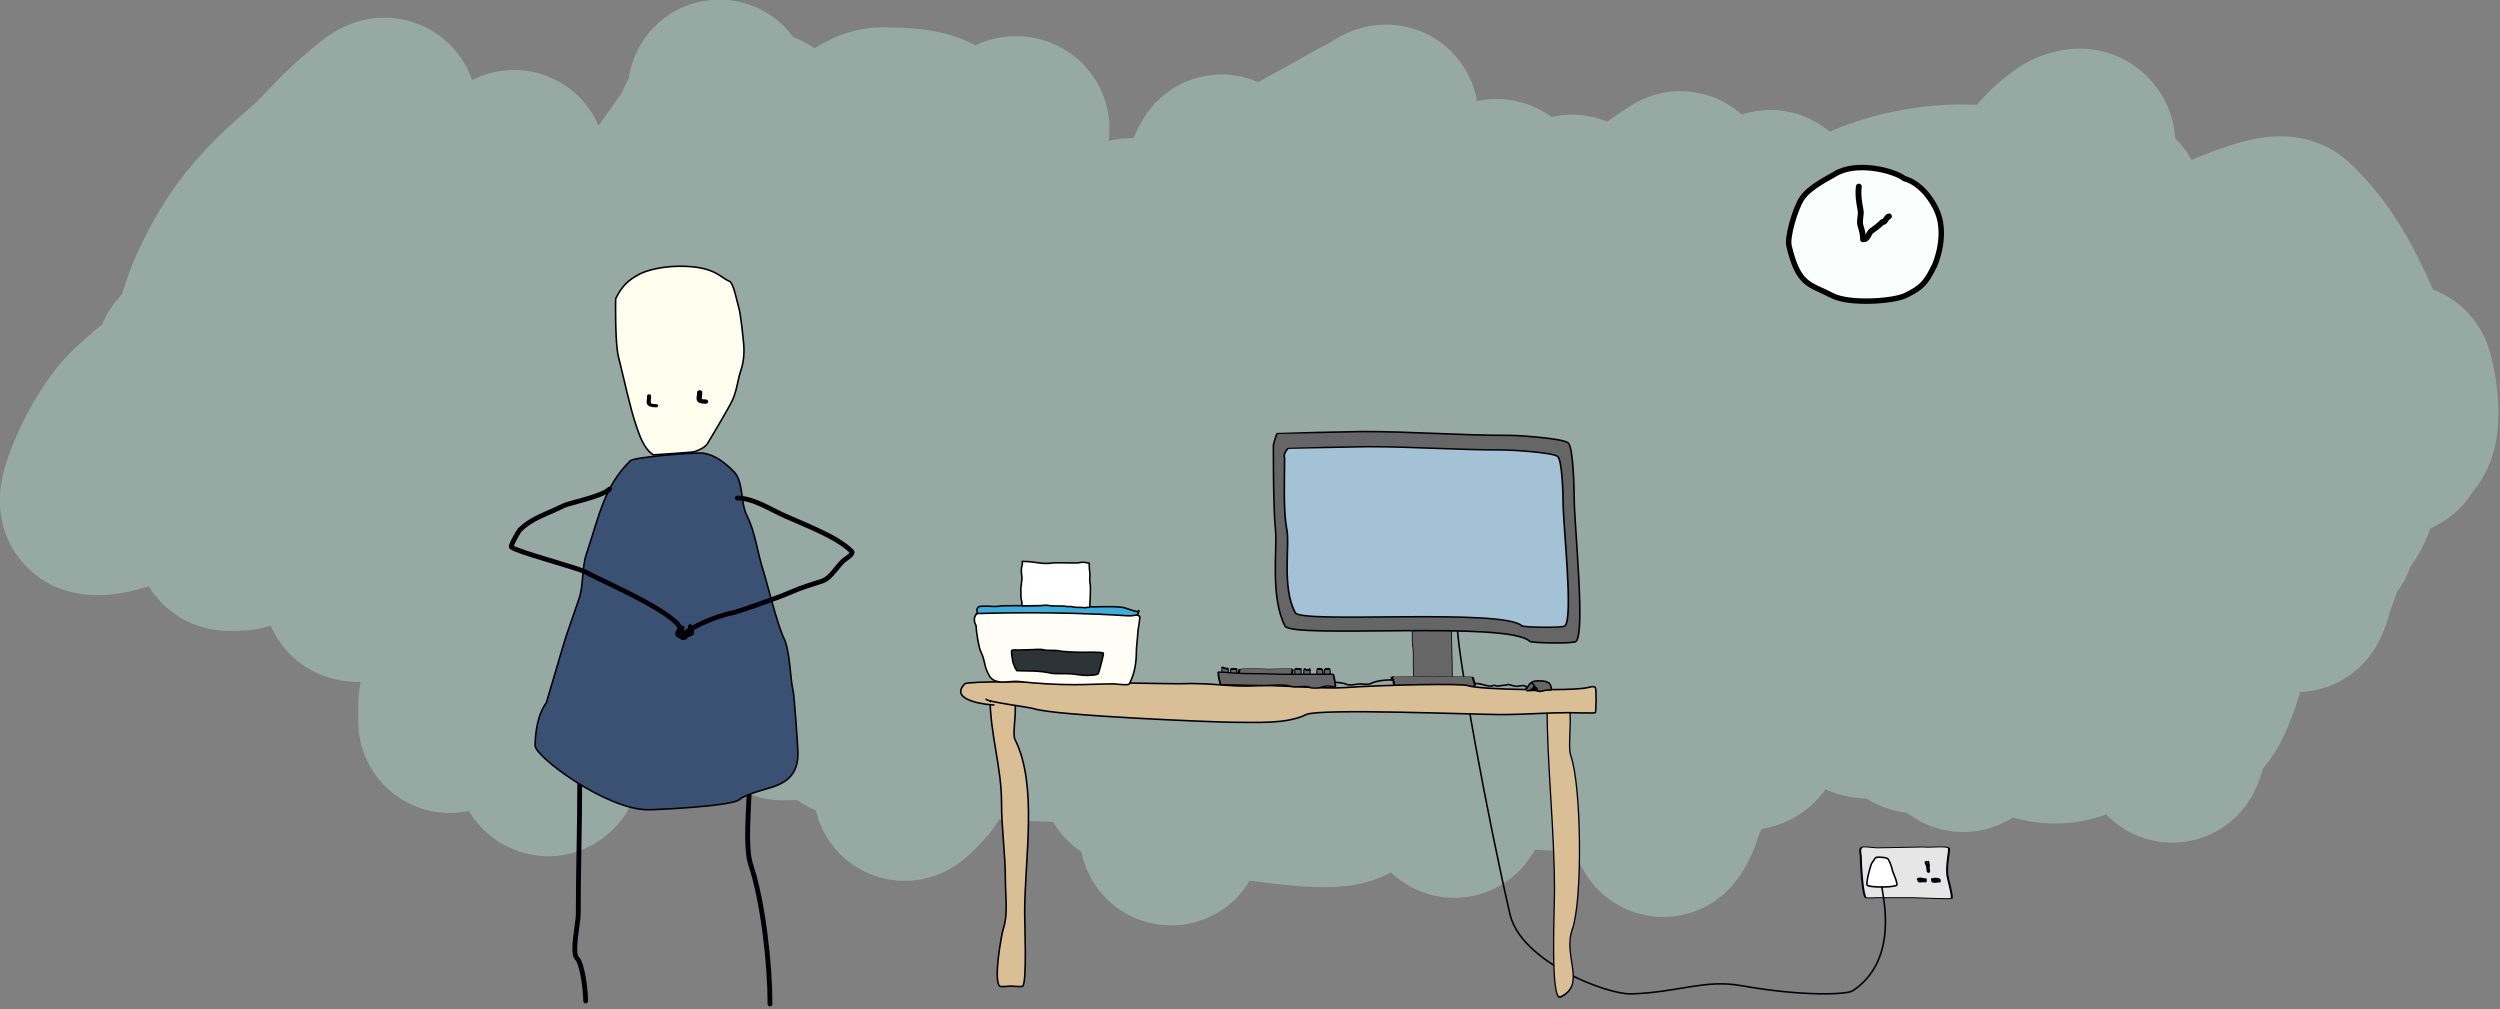 <?xml version="1.0" encoding="UTF-8" standalone="no"?>
<!DOCTYPE svg PUBLIC "-//W3C//DTD SVG 1.1//EN" "http://www.w3.org/Graphics/SVG/1.1/DTD/svg11.dtd">
<svg width="100%" height="100%" viewBox="0 0 1556 628" version="1.1" xmlns="http://www.w3.org/2000/svg" xmlns:xlink="http://www.w3.org/1999/xlink" xml:space="preserve" xmlns:serif="http://www.serif.com/" style="fill-rule:evenodd;clip-rule:evenodd;stroke-linecap:round;stroke-linejoin:round;stroke-miterlimit:1.5;">
    <rect x="0" y="0" width="1556" height="628" fill="#808080" stroke="none"/>
    <g transform="matrix(1,0,0,1,-484.059,-329.86)">
        <g transform="matrix(1,0,0,3.42,303.263,45.867)">
            <g id="Header-scene" serif:id="Header scene">
                <g transform="matrix(1.119,0,0,0.206,-36.516,48.295)">
                    <path d="M761.565,200.693L762.757,200.793L764.013,200.944L765.32,201.153L766.686,201.425L768.14,201.779L769.638,202.214L771.194,202.742L772.834,203.383L774.528,204.141L776.292,205.036L778.114,206.079L779.958,207.26L781.854,208.613L783.81,210.167L785.752,211.879L787.722,213.795L789.711,215.939L791.689,218.291L793.556,220.749L795.411,223.42L797.243,226.354L798.915,229.303L800.463,232.315L801.97,235.545L803.375,238.905L804.637,242.256L805.778,245.652L806.741,248.859L807.636,252.192L808.419,255.535L809.052,258.607L809.616,261.755L810.068,264.738L810.428,267.528L810.73,270.381L810.953,273.048L811.11,275.515L811.224,278.037L811.279,280.242L811.304,282.377L811.287,284.572L811.248,286.35L811.185,288.186L811.09,290.084L810.987,291.702L810.888,293.032L811.497,292.74L817.946,291.035L824.48,290.655L824.712,290.689L824.847,290.182L825.035,289.484L825.216,288.82L825.4,288.156L825.576,287.528L825.75,286.915L825.925,286.303L826.093,285.722L826.254,285.173L826.417,284.622L826.596,284.02L826.885,283.066L827.177,282.114L827.45,281.24L827.712,280.411L827.956,279.65L828.182,278.956L828.385,278.337L828.591,277.718L828.861,276.915L828.982,276.563L832.449,267.819L836.594,259.848L841.346,252.783L846.63,246.739L852.357,241.814L858.434,238.09L864.762,235.629L871.236,234.469L877.751,234.63L884.199,236.11L890.476,238.885L894.086,241.305L894.147,241.248L894.593,240.834L895.04,240.42L895.484,240.012L895.929,239.602L896.378,239.192L896.827,238.783L897.277,238.373L897.73,237.964L898.184,237.554L898.637,237.147L899.092,236.74L899.552,236.33L900.009,235.924L900.468,235.517L900.928,235.112L901.39,234.707L901.856,234.299L902.319,233.895L902.783,233.493L903.251,233.088L903.72,232.684L904.191,232.281L904.661,231.879L905.133,231.478L905.606,231.077L906.043,230.708L906.597,230.241L907.093,229.82L907.579,229.407L908.053,229.002L908.515,228.605L908.967,228.216L909.406,227.835L909.835,227.462L910.258,227.094L910.67,226.732L911.074,226.377L911.47,226.028L911.86,225.682L912.246,225.339L912.625,225.001L912.985,224.678L913.74,223.999L914.472,223.338L915.199,222.678L915.923,222.018L917.417,220.654L918.179,219.958L918.965,219.241L919.774,218.506L920.612,217.748L921.458,216.987L921.916,216.577L922.368,216.174L922.824,215.769L923.292,215.355L923.768,214.937L924.25,214.514L924.74,214.087L925.238,213.655L925.745,213.218L926.259,212.777L926.783,212.331L927.314,211.88L927.854,211.425L928.4,210.968L928.955,210.505L929.52,210.038L930.094,209.566L930.674,209.091L931.264,208.612L931.865,208.126L932.475,207.637L933.093,207.143L933.321,206.962L933.321,206.962L933.795,206.463L934.313,205.923L934.657,205.568L934.986,205.233L935.341,204.873L935.737,204.477L936.148,204.072L936.588,203.643L937.075,203.178L937.597,202.687L938.171,202.16L938.792,201.603L939.471,201.01L940.221,200.375L941.046,199.702L941.972,198.976L942.884,198.294L943.573,197.8L944.168,197.386L944.8,196.961L945.492,196.511L946.222,196.056L946.996,195.594L947.851,195.108L948.762,194.619L949.736,194.127L950.784,193.634L951.939,193.132L953.198,192.636L954.544,192.162L956.02,191.71L957.636,191.294L959.39,190.935L961.306,190.651L963.418,190.469L965.72,190.426L968.214,190.564L970.928,190.931L973.864,191.589L977.003,192.599L980.344,194.037L983.813,195.951L987.427,198.429L991.101,201.525L994.688,205.174L998.148,209.385L1001.44,214.158L1004.46,219.375L1007.05,224.728L1009.33,230.3L1011.24,235.938L1012.74,241.291L1013.95,246.535L1014.86,251.577L1015.52,256.269L1015.7,257.931L1016.52,257.667L1017.72,257.322L1018.98,257.011L1020.29,256.738L1021.67,256.508L1023.11,256.329L1024.61,256.209L1026.17,256.156L1027.8,256.18L1029.48,256.288L1031.23,256.493L1033.03,256.802L1034.9,257.226L1036.79,257.773L1038.73,258.45L1040.73,259.281L1042.71,260.238L1044.73,261.353L1046.74,262.621L1048.75,264.039L1050.76,265.625L1052.69,267.324L1054.61,269.179L1056.5,271.189L1057.2,272.007L1063.05,270.379L1069.4,269.889L1069.4,269.889L1075.58,270.623L1081.66,272.542L1087.54,275.619L1088.23,276.133L1088.46,275.873L1088.87,275.4L1089.29,274.923L1089.71,274.447L1090.13,273.975L1090.55,273.499L1090.97,273.025L1091.4,272.552L1091.83,272.076L1092.25,271.603L1092.68,271.132L1093.11,270.662L1093.54,270.192L1093.98,269.716L1094.41,269.249L1094.84,268.78L1095.28,268.311L1095.72,267.841L1096.16,267.374L1096.6,266.906L1097.05,266.436L1097.49,265.971L1097.93,265.51L1098.38,265.043L1098.83,264.578L1099.28,264.116L1099.73,263.655L1100.18,263.193L1100.64,262.731L1101.1,262.271L1101.89,261.476L1103.21,260.203L1104.97,258.663L1106.47,257.451L1107.87,256.413L1109.53,255.268L1111.47,254.076L1113.63,252.907L1116.25,251.709L1119.41,250.573L1123.15,249.656L1125.17,249.416L1129.84,249.203L1129.85,249.203L1135.46,249.849L1135.48,249.851L1141.93,251.844L1141.94,251.848L1145.31,253.455L1148.61,255.427L1148.62,255.433L1152.27,258.125L1155.78,261.267L1155.78,261.275L1159.3,265.051L1162.6,269.279L1162.61,269.289L1163.01,269.893L1166.07,268.355L1171.23,266.668L1171.23,266.667L1176.58,265.828L1181.95,265.885L1187.28,266.84L1187.29,266.841L1193.78,269.258L1200.01,273L1205.88,278.003L1205.89,278.005L1210.3,282.914L1211.82,285.015L1212.05,284.857L1212.65,284.452L1213.24,284.053L1213.84,283.656L1214.44,283.261L1215.04,282.87L1215.64,282.484L1216.25,282.1L1216.85,281.719L1217.45,281.341L1218.06,280.966L1218.67,280.595L1219.28,280.227L1219.89,279.863L1220.5,279.501L1221.11,279.145L1221.72,278.789L1222.34,278.437L1222.95,278.089L1223.57,277.744L1224.19,277.402L1224.81,277.064L1225.43,276.728L1226.05,276.396L1226.67,276.069L1227.3,275.743L1227.92,275.421L1228.55,275.102L1229.18,274.786L1229.8,274.474L1230.43,274.166L1231.07,273.859L1231.7,273.557L1232.33,273.259L1232.96,272.963L1233.6,272.671L1234.23,272.382L1234.87,272.097L1235.51,271.815L1236.15,271.536L1236.79,271.26L1237.43,270.988L1238.07,270.72L1238.72,270.454L1239.36,270.193L1240.01,269.934L1240.65,269.679L1241.3,269.427L1241.95,269.179L1242.6,268.934L1243.25,268.693L1243.9,268.455L1244.56,268.221L1245.21,267.99L1245.87,267.763L1246.52,267.539L1247.18,267.318L1247.84,267.102L1248.5,266.888L1249.16,266.678L1249.82,266.472L1250.48,266.269L1251.14,266.07L1251.81,265.874L1252.47,265.682L1253.14,265.494L1253.8,265.309L1254.47,265.128L1255.14,264.951L1255.81,264.777L1256.48,264.607L1257.15,264.44L1257.83,264.278L1258.5,264.118L1259.17,263.963L1259.85,263.811L1260.52,263.664L1261.2,263.519L1261.88,263.379L1262.56,263.242L1263.24,263.11L1263.92,262.981L1264.6,262.855L1265.29,262.734L1265.97,262.617L1266.65,262.503L1267.34,262.393L1268.02,262.288L1268.71,262.186L1269.4,262.088L1270.09,261.994L1270.77,261.904L1271.46,261.818L1272.15,261.736L1272.85,261.658L1273.54,261.584L1274.23,261.514L1274.93,261.448L1275.62,261.386L1276.32,261.328L1277.01,261.275L1277.71,261.225L1278.41,261.18L1279.11,261.139L1279.81,261.102L1280.51,261.069L1281.2,261.041L1281.91,261.016L1282.61,260.996L1283.31,260.98L1284.02,260.969L1284.72,260.962L1285.42,260.959L1286.13,260.961L1286.84,260.966L1287.54,260.977L1288.25,260.991L1288.96,261.011L1289.67,261.034L1290.38,261.062L1291.09,261.095L1291.8,261.132L1292.51,261.174L1293.22,261.22L1293.79,261.261L1293.84,261.18L1294.11,260.673L1294.39,260.145L1294.67,259.631L1294.96,259.115L1295.25,258.59L1295.54,258.07L1295.83,257.551L1296.11,257.042L1296.41,256.523L1296.71,255.997L1297.02,255.472L1297.31,254.959L1297.61,254.449L1297.92,253.928L1298.24,253.401L1298.55,252.885L1298.86,252.379L1299.17,251.858L1299.49,251.338L1299.81,250.827L1300.13,250.311L1300.46,249.796L1300.79,249.284L1301.11,248.773L1301.44,248.263L1301.78,247.747L1302.11,247.242L1302.45,246.732L1302.79,246.223L1303.14,245.714L1303.48,245.209L1303.83,244.707L1304.18,244.197L1304.53,243.698L1304.88,243.194L1305.24,242.693L1305.6,242.193L1305.96,241.695L1306.32,241.199L1306.68,240.707L1307.05,240.211L1307.42,239.716L1307.79,239.229L1308.16,238.737L1308.54,238.251L1308.92,237.76L1309.3,237.276L1309.67,236.797L1310.06,236.313L1310.44,235.838L1310.83,235.36L1311.23,234.877L1311.62,234.403L1312.01,233.931L1312.41,233.464L1312.8,233L1313.21,232.526L1313.61,232.061L1314.01,231.603L1314.42,231.142L1314.82,230.687L1315.24,230.228L1315.65,229.771L1316.06,229.322L1316.48,228.876L1316.9,228.427L1317.32,227.978L1317.74,227.538L1318.16,227.097L1319.19,226.039L1320.74,224.554L1322.23,223.253L1323.33,222.348L1324.26,221.623L1325.25,220.882L1326.16,220.243L1326.91,219.734L1327.59,219.287L1328.23,218.883L1328.86,218.496L1329.49,218.118L1330.13,217.749L1330.78,217.377L1331.47,217L1332.19,216.621L1332.88,216.27L1333.33,216.046L1333.74,215.847L1334.16,215.648L1334.58,215.451L1335.04,215.244L1335.5,215.04L1335.98,214.835L1336.48,214.627L1337,214.418L1337.55,214.207L1338.12,213.995L1338.71,213.783L1339.34,213.57L1340,213.357L1340.7,213.145L1341.43,212.937L1342.2,212.733L1343.04,212.532L1343.92,212.342L1344.86,212.162L1345.87,211.997L1346.96,211.851L1348.14,211.732L1349.41,211.648L1350.79,211.61L1352.09,211.628L1353.08,211.675L1353.92,211.737L1354.79,211.822L1355.72,211.938L1356.68,212.086L1357.69,212.271L1358.74,212.495L1359.86,212.773L1361.05,213.112L1362.24,213.498L1363.52,213.959L1364.88,214.513L1366.29,215.151L1367.74,215.877L1369.27,216.726L1370.88,217.716L1372.55,218.847L1374.31,220.157L1376.06,221.595L1377.55,222.934L1378.52,223.868L1379.16,224.497L1379.81,225.157L1380.49,225.87L1381.17,226.614L1381.86,227.384L1382.54,228.17L1383.25,229.022L1383.97,229.909L1384.7,230.844L1385.42,231.797L1386.15,232.801L1386.89,233.863L1387.64,234.971L1388.4,236.134L1389.11,237.268L1389.88,238.546L1390.65,239.888L1391.37,241.192L1392.13,242.614L1392.88,244.099L1393.6,245.589L1394.31,247.139L1395.02,248.754L1395.75,250.494L1396.42,252.185L1397.07,253.919L1397.73,255.788L1398.35,257.651L1398.95,259.562L1399.53,261.539L1400.08,263.57L1400.61,265.652L1401.09,267.693L1401.54,269.777L1401.95,271.9L1402.34,274.059L1402.67,276.159L1402.99,278.376L1403.27,280.62L1403.5,282.688L1403.69,284.862L1403.86,287.05L1403.98,289.237L1404.05,291.008L1406.64,295.046L1410.69,303.239L1413.18,309.89L1413.32,309.795L1413.83,309.457L1414.34,309.121L1414.85,308.785L1415.36,308.452L1415.87,308.12L1416.38,307.788L1416.89,307.459L1417.39,307.132L1417.9,306.807L1418.41,306.481L1418.92,306.158L1419.43,305.838L1419.93,305.519L1420.44,305.2L1420.95,304.884L1421.46,304.57L1421.97,304.257L1422.48,303.947L1422.99,303.638L1423.49,303.33L1424,303.026L1424.51,302.722L1425.02,302.42L1425.53,302.12L1426.04,301.822L1426.54,301.527L1427.05,301.234L1427.56,300.941L1428.07,300.651L1428.58,300.364L1429.09,300.079L1429.6,299.795L1430.11,299.512L1430.62,299.233L1431.13,298.955L1431.64,298.681L1432.16,298.406L1432.67,298.135L1433.19,297.866L1433.7,297.6L1434.22,297.336L1434.74,297.072L1435.26,296.812L1435.78,296.555L1436.31,296.299L1436.83,296.045L1437.36,295.795L1437.89,295.546L1438.42,295.299L1438.95,295.057L1439.49,294.815L1440.03,294.576L1440.57,294.34L1441.12,294.106L1441.66,293.875L1442.22,293.647L1442.78,293.421L1443.34,293.198L1443.91,292.978L1444.48,292.761L1445.06,292.547L1445.64,292.337L1446.23,292.13L1446.84,291.925L1447.44,291.725L1448.06,291.528L1448.68,291.336L1449.31,291.148L1449.96,290.965L1450.61,290.785L1451.28,290.612L1451.96,290.444L1452.65,290.282L1453.36,290.127L1454.08,289.98L1454.83,289.839L1455.59,289.708L1456.36,289.586L1457.09,289.485L1457.57,289.425L1457.98,289.377L1458.41,289.332L1458.83,289.291L1459.27,289.253L1459.7,289.22L1460.15,289.19L1460.61,289.165L1461.07,289.145L1461.54,289.129L1462.02,289.119L1462.5,289.114L1463,289.115L1463.51,289.122L1464.03,289.136L1464.55,289.157L1465.08,289.186L1465.63,289.223L1466.18,289.269L1466.75,289.323L1467.33,289.387L1467.92,289.462L1468.52,289.549L1469.13,289.646L1469.76,289.756L1470.4,289.881L1471.06,290.02L1471.73,290.174L1472.42,290.345L1473.11,290.531L1473.82,290.737L1474.57,290.966L1475.31,291.214L1476.07,291.484L1476.85,291.777L1477.64,292.095L1478.46,292.446L1479.3,292.825L1480.15,293.234L1481.01,293.674L1481.89,294.148L1482.8,294.663L1483.71,295.208L1484.65,295.806L1485.62,296.452L1486.59,297.137L1487.55,297.849L1488.55,298.633L1489.59,299.489L1490.59,300.354L1491.62,301.293L1492.68,302.315L1493.75,303.397L1494.8,304.517L1495.85,305.688L1496.95,306.988L1498.02,308.327L1499.06,309.691L1500.12,311.156L1500.96,312.377L1501.63,313.392L1502.1,314.098L1502.55,314.796L1503.01,315.498L1503.46,316.202L1503.91,316.912L1504.36,317.62L1504.81,318.326L1505.25,319.039L1505.69,319.753L1506.13,320.465L1506.56,321.18L1507,321.897L1507.43,322.615L1507.86,323.336L1508.28,324.048L1508.7,324.767L1509.12,325.494L1509.54,326.213L1509.95,326.938L1510.37,327.664L1510.77,328.383L1511.18,329.109L1511.58,329.837L1511.98,330.566L1512.38,331.297L1512.78,332.024L1513.17,332.754L1513.56,333.478L1513.95,334.21L1514.34,334.945L1514.72,335.674L1515.1,336.411L1515.48,337.146L1515.86,337.874L1516.23,338.603L1516.6,339.341L1516.97,340.08L1517.33,340.809L1517.7,341.544L1518.06,342.282L1518.42,343.015L1518.78,343.755L1519.13,344.489L1519.48,345.226L1519.83,345.964L1520.17,346.696L1520.52,347.43L1520.86,348.165L1521.2,348.907L1521.54,349.645L1521.87,350.377L1522.2,351.109L1522.53,351.843L1522.86,352.585L1523.19,353.322L1523.51,354.051L1523.83,354.789L1524.15,355.529L1524.47,356.254L1524.78,356.988L1525.1,357.723L1525.4,358.452L1525.71,359.189L1526.02,359.926L1526.33,360.658L1526.62,361.384L1526.92,362.108L1527.22,362.841L1527.52,363.577L1527.81,364.297L1528.1,365.025L1528.39,365.763L1528.68,366.486L1528.96,367.208L1529.24,367.931L1529.52,368.656L1529.8,369.381L1530.08,370.098L1530.35,370.825L1530.63,371.544L1530.9,372.263L1531.17,372.985L1531.43,373.705L1531.7,374.425L1531.96,375.132L1532.22,375.845L1532.49,376.568L1532.75,377.284L1533,377.991L1533.25,378.698L1533.51,379.406L1533.76,380.114L1534.01,380.824L1534.25,381.534L1534.5,382.235L1534.75,382.945L1534.99,383.647L1535.23,384.341L1535.47,385.043L1535.7,385.745L1535.94,386.441L1536.17,387.137L1536.41,387.83L1536.64,388.525L1536.87,389.223L1537.1,389.911L1537.32,390.596L1537.55,391.284L1537.77,391.97L1537.99,392.65L1538.22,393.34L1538.43,394.017L1538.66,394.727L1539.08,396.058L1539.51,397.403L1539.93,398.749L1540.35,400.088L1540.76,401.417L1541.16,402.738L1541.56,404.057L1541.96,405.368L1542.35,406.669L1542.74,407.965L1543.12,409.253L1543.5,410.539L1543.87,411.811L1544.24,413.073L1544.61,414.335L1544.97,415.587L1545.32,416.827L1545.68,418.063L1546.03,419.293L1546.38,420.513L1546.72,421.721L1547.06,422.924L1547.4,424.135L1547.53,424.582L1549.26,425.628L1552.34,427.853L1555.41,430.48L1558.35,433.426L1561.13,436.643L1563.76,440.135L1566.21,443.861L1568.43,447.7L1570.42,451.621L1572.16,455.513L1573.68,459.334L1575.05,463.232L1576.19,466.951L1577.13,470.411L1577.8,473.227L1578.17,474.923L1578.38,475.941L1578.56,476.84L1578.73,477.679L1578.89,478.505L1579.03,479.255L1579.16,479.984L1579.29,480.69L1579.4,481.374L1579.52,482.05L1579.63,482.713L1579.73,483.344L1579.84,483.996L1579.94,484.643L1580.04,485.288L1580.14,485.937L1580.23,486.548L1580.33,487.195L1580.42,487.847L1580.51,488.488L1580.6,489.131L1580.69,489.779L1580.78,490.45L1580.87,491.096L1580.96,491.761L1581.05,492.45L1581.13,493.117L1581.22,493.804L1581.3,494.499L1581.39,495.188L1581.47,495.897L1581.56,496.615L1581.64,497.342L1581.72,498.06L1581.8,498.787L1581.88,499.524L1581.96,500.267L1582.04,501.032L1582.12,501.793L1582.2,502.562L1582.28,503.339L1582.35,504.126L1582.43,504.919L1582.5,505.722L1582.57,506.519L1582.64,507.338L1582.72,508.168L1582.78,508.992L1582.85,509.838L1582.92,510.68L1582.98,511.543L1583.05,512.402L1583.11,513.271L1583.17,514.162L1583.23,515.037L1583.28,515.934L1583.34,516.853L1583.39,517.768L1583.44,518.682L1583.49,519.618L1583.54,520.564L1583.58,521.52L1583.62,522.488L1583.66,523.453L1583.69,524.43L1583.73,525.418L1583.76,526.431L1583.78,527.456L1583.81,528.48L1583.83,529.518L1583.84,530.569L1583.85,531.633L1583.86,532.712L1583.86,533.806L1583.86,534.928L1583.85,536.041L1583.84,537.17L1583.82,538.342L1583.8,539.412L1583.78,540.083L1583.77,540.702L1583.75,541.297L1583.73,541.919L1583.71,542.516L1583.68,543.116L1583.66,543.771L1583.63,544.402L1583.6,545.008L1583.57,545.643L1583.54,546.308L1583.5,546.949L1583.46,547.619L1583.42,548.293L1583.38,548.943L1583.33,549.595L1583.28,550.279L1583.23,550.993L1583.17,551.684L1583.11,552.41L1583.05,553.108L1582.99,553.81L1582.92,554.547L1582.84,555.29L1582.77,556.034L1582.69,556.784L1582.6,557.542L1582.51,558.302L1582.42,559.069L1582.32,559.871L1582.22,560.678L1582.11,561.466L1582,562.288L1581.88,563.112L1581.76,563.947L1581.62,564.791L1581.48,565.669L1581.34,566.553L1581.19,567.391L1581.03,568.294L1580.87,569.203L1580.69,570.122L1580.51,571.051L1580.32,571.992L1580.12,572.963L1579.91,573.891L1579.69,574.886L1579.46,575.892L1579.23,576.874L1578.97,577.899L1578.71,578.936L1578.43,580.01L1578.14,581.066L1577.85,582.099L1577.53,583.204L1577.19,584.321L1576.85,585.415L1576.49,586.552L1576.11,587.7L1575.72,588.846L1575.3,590.012L1574.87,591.19L1574.42,592.391L1573.94,593.612L1573.45,594.807L1572.95,596.004L1572.41,597.245L1571.85,598.486L1571.27,599.736L1570.66,601.006L1570.03,602.248L1569.38,603.505L1569.27,603.712L1568.09,606.835L1563.99,615.069L1559.25,622.389L1553.95,628.671L1548.18,633.809L1546.16,635.093L1546.04,635.642L1545.87,636.369L1545.69,637.097L1545.52,637.841L1545.33,638.587L1545.15,639.336L1544.96,640.081L1544.77,640.844L1544.57,641.61L1544.37,642.359L1544.16,643.139L1543.95,643.917L1543.74,644.698L1543.52,645.463L1543.3,646.246L1543.07,647.042L1542.84,647.838L1542.6,648.636L1542.36,649.418L1542.11,650.232L1541.85,651.045L1541.6,651.845L1541.34,652.654L1541.07,653.466L1540.79,654.295L1540.51,655.118L1540.23,655.932L1539.93,656.769L1539.64,657.594L1539.34,658.42L1539.02,659.268L1538.71,660.104L1538.38,660.941L1538.06,661.775L1537.72,662.62L1537.38,663.48L1537.03,664.323L1536.68,665.149L1536.32,666.003L1535.94,666.865L1535.57,667.711L1535.19,668.562L1534.88,669.231L1534.41,671.689L1531.66,681.278L1528.14,690.216L1527.44,691.563L1527.15,692.869L1526.63,695.184L1526.11,697.495L1525.6,699.788L1525.09,702.05L1524.6,704.276L1524.12,706.449L1523.65,708.56L1523.2,710.601L1523.17,710.763L1523.05,711.502L1522.88,712.546L1522.73,713.456L1522.57,714.348L1522.41,715.227L1522.23,716.137L1522,717.33L1521.73,718.601L1521.49,719.734L1521.26,720.752L1521.04,721.736L1520.83,722.618L1520.64,723.41L1520.45,724.193L1520.27,724.92L1520.09,725.615L1519.92,726.28L1519.76,726.881L1519.61,727.479L1519.44,728.096L1519.18,729.07L1518.92,730.006L1518.69,730.835L1518.48,731.578L1518.31,732.192L1518.15,732.725L1518.05,733.104L1514.84,742.466L1510.89,751.077L1506.25,758.787L1501.01,765.461L1495.27,770.982L1489.11,775.255L1482.66,778.206L1476.01,779.782L1473.59,779.844L1473.46,780.538L1473.32,781.344L1473.17,782.15L1473.02,782.959L1472.87,783.769L1472.71,784.567L1472.56,785.366L1472.4,786.178L1472.25,786.979L1472.09,787.77L1471.93,788.574L1471.76,789.388L1471.6,790.181L1471.43,790.977L1471.27,791.783L1471.1,792.579L1470.92,793.375L1470.75,794.173L1470.58,794.972L1470.4,795.771L1470.22,796.563L1470.04,797.362L1469.86,798.164L1469.68,798.946L1469.49,799.75L1469.31,800.544L1469.12,801.327L1468.93,802.133L1468.73,802.93L1468.54,803.718L1468.35,804.506L1468.15,805.306L1467.95,806.094L1467.75,806.884L1467.54,807.676L1467.34,808.47L1467.13,809.264L1466.92,810.047L1466.7,810.841L1466.49,811.626L1466.28,812.415L1466.05,813.215L1465.83,814.003L1465.61,814.782L1465.39,815.575L1465.16,816.367L1464.93,817.149L1464.7,817.944L1464.46,818.729L1464.22,819.518L1463.98,820.316L1463.74,821.105L1463.5,821.885L1463.25,822.666L1463,823.459L1462.71,824.372L1462.41,825.291L1462.07,826.28L1461.74,827.25L1461.4,828.21L1461.07,829.126L1460.75,830.015L1460.41,830.913L1460.08,831.765L1459.76,832.592L1459.43,833.416L1459.11,834.212L1458.8,834.975L1458.49,835.706L1458.18,836.452L1457.87,837.171L1457.57,837.85L1457.27,838.529L1456.98,839.183L1456.69,839.819L1456.4,840.45L1456.11,841.058L1455.84,841.648L1455.56,842.221L1455.3,842.777L1455.04,843.312L1454.77,843.85L1454.52,844.366L1454.27,844.867L1454.03,845.353L1453.79,845.832L1453.55,846.296L1453.3,846.774L1452.88,847.589L1452.82,847.717L1452.73,848.238L1452.61,848.871L1452.5,849.473L1452.39,850.07L1452.27,850.724L1452.08,851.729L1451.87,852.759L1451.67,853.74L1451.48,854.656L1451.3,855.518L1451.12,856.34L1450.95,857.104L1450.79,857.831L1450.63,858.525L1450.49,859.141L1450.36,859.724L1450.21,860.324L1450.02,861.134L1449.85,861.831L1449.77,862.136L1446.91,871.732L1443.28,880.648L1438.94,888.731L1433.97,895.84L1428.45,901.853L1422.48,906.665L1416.17,910.193L1409.61,912.376L1402.94,913.176L1396.25,912.579L1389.67,910.596L1383.32,907.261L1377.29,902.631L1371.7,896.787L1366.65,889.83L1365.7,888.135L1365.57,888.21L1364.98,888.553L1364.38,888.89L1363.79,889.215L1363.19,889.537L1362.59,889.85L1362,890.151L1361.39,890.451L1360.79,890.74L1360.2,891.019L1359.59,891.295L1358.99,891.562L1358.38,891.821L1357.78,892.071L1357.18,892.313L1356.58,892.55L1355.97,892.777L1355.37,892.996L1354.77,893.209L1354.16,893.415L1353.56,893.611L1352.96,893.8L1352.36,893.98L1351.76,894.156L1351.15,894.322L1350.56,894.481L1349.95,894.633L1349.36,894.776L1348.76,894.912L1348.15,895.043L1347.56,895.164L1346.97,895.277L1346.38,895.385L1345.78,895.486L1345.18,895.579L1344.6,895.664L1344.01,895.742L1343.42,895.814L1342.83,895.88L1342.25,895.937L1341.67,895.988L1341.09,896.032L1340.51,896.07L1339.93,896.101L1339.35,896.126L1338.78,896.144L1338.21,896.156L1337.64,896.161L1337.07,896.16L1336.5,896.153L1335.94,896.14L1335.38,896.121L1334.82,896.096L1334.27,896.066L1333.71,896.029L1333.16,895.987L1332.61,895.939L1332.06,895.886L1331.52,895.828L1330.97,895.763L1330.43,895.694L1329.9,895.62L1329.37,895.541L1328.83,895.456L1328.3,895.366L1327.77,895.272L1327.25,895.174L1326.73,895.071L1326.21,894.962L1325.69,894.85L1325.19,894.734L1324.67,894.613L1324.16,894.486L1323.66,894.357L1323.16,894.224L1322.67,894.089L1322.16,893.946L1321.67,893.801L1321.18,893.653L1320.69,893.499L1320.21,893.345L1319.73,893.187L1319.24,893.021L1318.77,892.856L1318.3,892.687L1317.83,892.513L1317.37,892.341L1316.9,892.164L1316.44,891.981L1315.98,891.795L1315.53,891.61L1315.08,891.422L1314.62,891.226L1314.17,891.033L1313.74,890.839L1313.72,890.829L1312.19,892.481L1306.36,897.201L1300.19,900.694L1293.79,902.902L1287.27,903.787L1280.72,903.336L1274.27,901.556L1268.01,898.476L1262.06,894.148L1256.51,888.642L1255.09,886.8L1254.71,886.709L1254.27,886.601L1253.83,886.49L1253.4,886.377L1252.97,886.261L1252.53,886.139L1252.09,886.014L1251.65,885.888L1251.22,885.759L1250.79,885.626L1250.35,885.487L1249.91,885.346L1249.02,885.051L1247.29,884.415L1245.04,883.415L1242.86,882.273L1240.7,880.971L1238.51,879.466L1236.41,877.828L1234.4,876.091L1232.39,874.152L1232.34,874.104L1231.86,874.085L1231.02,874.032L1230.13,873.959L1229.19,873.859L1228.3,873.742L1227.68,873.648L1227.17,873.565L1226.62,873.465L1226.04,873.351L1225.48,873.233L1224.89,873.1L1224.27,872.948L1223.63,872.779L1222.97,872.594L1222.31,872.396L1221.63,872.177L1220.89,871.924L1220.13,871.648L1219.41,871.37L1218.73,871.091L1218.1,870.821L1217.48,870.546L1216.88,870.266L1216.31,869.993L1215.75,869.714L1215.19,869.425L1214.67,869.149L1214.15,868.867L1213.64,868.582L1213.16,868.302L1212.67,868.016L1212.22,867.745L1211.76,867.462L1211.3,867.172L1210.87,866.898L1210.44,866.617L1210.03,866.343L1209.62,866.068L1209.61,866.06L1209.61,866.073L1209.37,866.568L1209.14,867.061L1208.9,867.547L1208.67,868.036L1208.43,868.524L1208.19,869.01L1207.82,869.755L1207.27,870.835L1206.58,872.137L1205.87,873.42L1205.17,874.63L1204.45,875.826L1203.69,877.059L1202.93,878.226L1202.18,879.348L1201.39,880.475L1200.59,881.573L1199.77,882.66L1198.94,883.708L1198.09,884.745L1197.2,885.79L1196.3,886.799L1195.41,887.754L1194.47,888.714L1193.51,889.66L1192.53,890.573L1191.52,891.476L1190.51,892.334L1189.48,893.16L1188.4,893.986L1187.29,894.785L1186.18,895.535L1185.06,896.248L1183.89,896.942L1182.72,897.593L1181.51,898.211L1180.26,898.802L1179.03,899.33L1178.1,899.696L1176.68,900.222L1175.59,900.629L1174.5,901.039L1173.88,901.275L1173.65,902.121L1173.18,903.834L1172.72,905.556L1172.26,907.273L1171.95,908.41L1171.91,908.628L1171.76,909.514L1171.61,910.338L1171.45,911.149L1171.29,911.963L1171.15,912.674L1171,913.391L1170.82,914.279L1170.55,915.51L1170.25,916.79L1169.96,918.023L1169.66,919.204L1169.38,920.335L1169.09,921.415L1168.81,922.433L1168.54,923.408L1168.27,924.342L1168,925.249L1167.75,926.106L1167.49,926.949L1167.23,927.767L1166.99,928.541L1166.75,929.283L1166.51,930.009L1166.27,930.715L1166.04,931.392L1165.82,932.057L1165.6,932.687L1165.38,933.295L1165.17,933.884L1164.96,934.463L1164.76,935.029L1164.56,935.571L1164.37,936.08L1164.15,936.65L1163.81,937.554L1163.46,938.455L1163.13,939.291L1162.83,940.054L1162.53,940.785L1162.26,941.445L1162.03,942.015L1161.77,942.623L1161.44,943.39L1161.3,943.731L1157.27,951.874L1152.62,959.132L1147.42,965.387L1141.76,970.536L1135.73,974.494L1129.43,977.196L1122.97,978.598L1116.44,978.675L1109.96,977.428L1103.64,974.877L1097.57,971.063L1091.87,966.05L1086.61,959.919L1081.89,952.773L1077.79,944.727L1074.37,935.915L1071.69,926.482L1070.7,921.296L1069.91,921.234L1068.61,921.129L1067.3,921.021L1065.99,920.911L1064.68,920.8L1063.37,920.687L1062.06,920.573L1060.75,920.457L1059.43,920.34L1056.83,920.104L1054.22,919.864L1051.61,919.623L1049.02,919.381L1047.87,919.274L1047.22,921.355L1043.6,930.032L1039.31,937.897L1034.41,944.82L1028.99,950.685L1023.13,955.396L1016.95,958.873L1010.53,961.059L1003.99,961.917L997.436,961.433L990.974,959.616L984.713,956.494L978.758,952.121L973.208,946.57L968.154,939.931L967.795,939.32L967.558,939.523L967.112,939.9L966.662,940.273L966.209,940.642L965.742,941.014L965.263,941.389L964.789,941.753L964.301,942.119L963.8,942.486L963.286,942.855L962.759,943.224L962.238,943.581L961.712,943.932L961.163,944.289L960.603,944.644L960.057,944.98L959.486,945.321L958.897,945.663L958.312,945.993L957.72,946.315L957.111,946.637L956.485,946.955L955.802,947.29L955.114,947.613L954.442,947.916L953.786,948.201L953.139,948.47L952.498,948.726L951.882,948.962L951.275,949.185L950.684,949.393L950.093,949.594L949.512,949.782L948.95,949.957L948.384,950.126L947.842,950.28L947.307,950.427L946.771,950.567L946.25,950.698L945.732,950.822L945.23,950.937L944.724,951.048L944.223,951.152L943.742,951.248L943.265,951.339L942.777,951.427L942.31,951.507L941.845,951.584L941.382,951.655L940.93,951.722L940.474,951.785L940.028,951.844L939.578,951.899L939.137,951.95L938.712,951.997L938.276,952.042L937.84,952.083L937.421,952.121L937.003,952.155L936.58,952.188L936.159,952.217L935.745,952.244L935.339,952.268L934.927,952.29L934.517,952.309L934.12,952.326L933.717,952.341L933.315,952.353L932.914,952.364L932.52,952.372L932.125,952.379L931.731,952.384L931.344,952.387L930.951,952.388L930.563,952.387L930.144,952.385L929.409,952.375L928.644,952.36L927.883,952.338L927.128,952.311L926.374,952.279L925.627,952.241L924.884,952.199L924.139,952.152L923.398,952.101L922.665,952.045L921.929,951.986L921.194,951.922L920.464,951.855L919.734,951.784L919.008,951.71L918.283,951.632L917.557,951.551L916.836,951.468L916.118,951.381L915.398,951.292L914.678,951.199L913.963,951.104L913.248,951.006L912.536,950.907L911.824,950.805L911.112,950.7L910.405,950.594L909.695,950.485L908.989,950.374L908.288,950.262L907.585,950.148L906.883,950.032L906.187,949.915L905.489,949.796L904.792,949.675L904.103,949.554L903.412,949.431L902.722,949.307L902.034,949.181L901.352,949.055L900.673,948.928L899.992,948.8L899.316,948.671L898.644,948.542L897.963,948.41L896.646,948.151L895.329,947.888L894.026,947.624L892.739,947.361L891.47,947.098L890.218,946.836L889.359,946.655L885.866,954.898L881.471,962.807L876.463,969.74L870.927,975.578L864.959,980.222L858.659,983.592L852.136,985.631L845.5,986.305L838.867,985.601L832.347,983.531L826.054,980.132L820.094,975.46L814.569,969.596L809.573,962.64L805.193,954.711L801.502,945.944L798.564,936.489L796.429,926.507L795.78,921.331L795.547,921.08L794.947,920.418L794.333,919.72L793.739,919.025L793.113,918.271L792.469,917.473L791.866,916.7L791.238,915.874L790.579,914.978L789.94,914.082L789.293,913.144L788.638,912.165L787.995,911.167L787.344,910.125L786.691,909.042L786.02,907.89L785.362,906.714L784.73,905.544L784.069,904.273L783.428,902.99L782.8,901.68L782.157,900.285L781.529,898.858L780.945,897.473L780.34,895.974L779.883,894.785L778.51,894.698L777.074,894.61L774.161,894.43L771.224,894.248L769.73,894.154L768.231,894.058L766.724,893.958L765.206,893.855L763.678,893.748L762.153,893.638L761.369,893.579L760.595,893.52L759.818,893.46L759.038,893.398L758.257,893.335L757.473,893.269L756.688,893.203L755.899,893.134L755.106,893.063L754.314,892.991L753.52,892.917L752.722,892.84L751.921,892.761L751.117,892.68L750.313,892.597L749.936,892.557L749.932,892.565L749.607,893.42L749.282,894.255L748.975,895.029L748.675,895.768L748.373,896.502L748.078,897.205L747.779,897.904L747.494,898.56L747.206,899.213L746.932,899.825L746.661,900.423L746.382,901.028L746.114,901.603L745.842,902.179L745.586,902.714L745.335,903.232L745.081,903.751L744.833,904.253L744.576,904.766L744.329,905.255L744.088,905.728L743.809,906.269L743.383,907.084L742.922,907.951L742.469,908.789L742.031,909.588L741.594,910.372L741.171,911.121L740.757,911.846L740.346,912.556L739.948,913.235L739.557,913.894L739.172,914.537L738.792,915.165L738.417,915.778L738.052,916.371L737.699,916.938L737.351,917.492L737.003,918.043L736.667,918.569L736.339,919.08L736.013,919.584L735.705,920.056L735.394,920.53L735.091,920.989L734.805,921.421L734.49,921.891L733.971,922.661L733.461,923.41L732.98,924.108L732.536,924.748L732.133,925.322L731.766,925.842L731.441,926.297L731.159,926.69L730.91,927.034L730.75,927.254L725.49,933.576L719.757,938.764L713.649,942.732L707.269,945.414L700.723,946.763L694.122,946.757L687.577,945.397L681.198,942.704L675.093,938.725L669.364,933.527L664.108,927.196L659.413,919.84L655.359,911.582L652.013,902.562L649.432,892.931L647.941,884.451L644.751,882.266L642.829,880.755L639.374,877.443L637.629,875.476L637.315,875.492L636.657,875.523L635.999,875.551L635.34,875.577L634.674,875.6L634.006,875.621L633.337,875.638L632.665,875.653L631.992,875.665L631.314,875.673L630.632,875.678L629.777,875.681L628.992,875.67L627.956,875.627L626.821,875.543L625.597,875.41L624.268,875.215L622.798,874.937L621.195,874.557L619.409,874.04L617.455,873.355L615.299,872.456L612.86,871.244L610.222,869.687L607.305,867.662L604.135,865.046L600.745,861.736L599.018,859.718L595.271,854.889L594.542,853.855L594.532,853.854L594.016,853.804L593.501,853.753L592.979,853.699L592.453,853.642L591.923,853.582L591.39,853.52L590.847,853.454L590.304,853.385L589.757,853.314L589.203,853.238L588.645,853.159L588.084,853.076L587.519,852.99L586.947,852.899L586.375,852.805L585.792,852.706L585.205,852.602L584.622,852.495L584.028,852.382L583.427,852.263L582.825,852.14L582.22,852.012L581.607,851.878L580.987,851.737L580.367,851.592L579.743,851.44L579.112,851.282L578.476,851.117L577.833,850.945L577.187,850.766L576.539,850.58L575.884,850.387L575.226,850.186L574.56,849.977L573.891,849.759L573.216,849.533L572.538,849.298L571.857,849.056L571.164,848.801L570.471,848.538L569.774,848.266L569.07,847.983L568.364,847.691L567.695,847.406L567.292,847.23L566.934,847.071L566.576,846.91L566.217,846.747L565.852,846.578L565.487,846.407L565.12,846.233L564.756,846.057L564.385,845.875L563.803,845.586L562.874,845.104L561.659,844.421L560.498,843.715L559.333,842.959L558.17,842.148L557.028,841.301L556.77,841.097L556.759,841.119L556.736,841.167L556.707,841.228L556.681,841.283L556.656,841.338L556.627,841.401L556.597,841.464L556.568,841.53L556.536,841.599L556.505,841.669L556.468,841.751L556.434,841.828L556.402,841.901L556.361,841.996L556.321,842.088L556.286,842.17L556.244,842.268L556.202,842.37L556.158,842.474L556.114,842.58L556.07,842.687L556.022,842.803L555.974,842.922L555.923,843.047L555.871,843.177L555.818,843.309L555.784,843.395L555.655,843.724L555.537,844.027L555.414,844.349L555.288,844.68L555.152,845.042L555.011,845.421L554.867,845.81L554.715,846.224L554.556,846.664L554.392,847.118L554.221,847.594L554.043,848.092L553.861,848.606L553.671,849.144L553.479,849.69L553.055,850.902L552.138,853.528L551.643,854.939L551.373,855.707L551.099,856.484L550.817,857.282L550.527,858.094L550.228,858.929L549.92,859.785L549.602,860.66L549.274,861.556L548.936,862.472L548.841,862.728L548.809,862.949L548.512,864.797L548.163,866.764L547.731,868.992L547.167,871.603L546.482,874.437L545.621,877.63L544.5,881.306L543.089,885.359L541.257,889.949L538.865,895.068L537.448,897.622L534.023,903.228L534.008,903.251L529.68,908.999L529.664,909.018L524.275,914.598L524.259,914.613L519.548,918.345L517.872,919.505L514.41,921.448L510.838,923.002L507.067,924.184L503.288,924.888L499.723,925.148L495.995,925.014L494.023,924.699L489.214,923.563L489.193,923.556L483.31,921.119L483.289,921.108L478.082,917.903L478.06,917.887L474.02,914.635L472.185,912.991L469.029,909.597L466.493,906.456L464.362,903.485L462.601,900.759L461.149,898.308L459.943,896.108L458.892,894.062L457.994,892.197L457.241,890.548L456.575,889.016L455.997,887.626L455.49,886.356L455.017,885.128L455.01,885.132L448.608,886.644L442.136,886.855L435.7,885.762L429.404,883.383L423.349,879.755L417.633,874.939L412.35,869.01L407.585,862.066L403.414,854.22L399.905,845.597L397.115,836.338L395.089,826.592L393.861,816.517L393.449,806.277L393.449,793.013L393.451,792.338L393.456,791.508L393.466,790.676L393.48,789.858L393.496,789.054L393.517,788.248L393.541,787.441L393.57,786.617L393.602,785.808L393.636,785.03L393.675,784.234L393.718,783.422L393.764,782.627L393.812,781.845L393.863,781.078L393.919,780.297L393.978,779.513L394.04,778.73L394.105,777.966L394.172,777.213L394.242,776.46L394.316,775.697L394.393,774.946L394.472,774.193L394.556,773.444L394.638,772.725L394.725,771.994L394.815,771.261L394.828,771.161L394.425,771.16L393.932,771.154L393.421,771.142L392.9,771.124L392.349,771.098L391.785,771.065L391.207,771.023L390.594,770.97L389.962,770.906L389.302,770.829L388.608,770.736L387.886,770.626L387.118,770.494L386.307,770.338L385.459,770.156L384.574,769.945L383.632,769.695L382.618,769.399L381.552,769.054L380.421,768.651L379.197,768.17L377.894,767.606L376.41,766.899L374.605,765.939L372.581,764.71L370.64,763.379L368.713,761.909L366.685,760.188L364.713,758.322L362.813,756.344L360.919,754.169L359.1,751.874L357.352,749.455L355.636,746.856L354.045,744.204L352.613,741.606L351.199,738.809L349.887,735.955L348.697,733.131L347.623,730.33L346.658,727.584L345.728,724.674L344.775,721.362L344.698,721.397L344.27,721.595L343.842,721.79L343.414,721.984L342.98,722.178L342.551,722.367L342.118,722.557L341.684,722.744L340.399,723.293L338.274,724.067L336.319,724.628L334.983,724.946L333.999,725.147L333.249,725.281L332.54,725.395L331.694,725.512L330.923,725.602L330.273,725.669L329.673,725.723L329.121,725.766L328.589,725.804L328.066,725.838L327.546,725.867L327.024,725.893L326.503,725.916L325.975,725.935L325.439,725.952L324.889,725.966L324.334,725.975L323.764,725.981L323.171,725.983L322.558,725.979L321.914,725.968L321.232,725.95L320.549,725.922L320.093,725.898L319.688,725.873L319.227,725.841L318.736,725.801L318.219,725.753L317.63,725.69L316.978,725.609L316.248,725.506L315.396,725.366L314.384,725.174L313.18,724.906L311.716,724.522L309.811,723.924L307.652,723.094L305.814,722.254L303.976,721.314L301.644,719.941L298.927,718.073L295.61,715.393L293.787,713.602L289.111,708.409L289.102,708.397L286.393,704.766L283.851,700.844L283.844,700.831L280.531,694.776L280.319,694.348L279.956,693.596L279.594,692.833L279.235,692.058L278.878,691.272L278.509,690.441L278.159,689.631L277.819,688.829L277.474,687.996L277.133,687.151L276.899,686.56L276.353,686.834L275.66,687.176L274.958,687.517L274.251,687.854L273.536,688.189L272.851,688.502L272.449,688.684L272.081,688.848L271.719,689.007L271.345,689.17L270.964,689.334L270.592,689.492L270.219,689.649L269.833,689.809L269.449,689.965L269.063,690.12L268.672,690.276L268.286,690.426L267.888,690.579L267.484,690.732L267.084,690.88L266.678,691.028L266.272,691.174L265.86,691.319L265.445,691.462L265.023,691.604L264.601,691.744L264.176,691.881L263.739,692.019L263.306,692.152L262.863,692.285L262.414,692.416L261.963,692.544L261.508,692.669L261.052,692.79L260.588,692.91L260.114,693.028L259.635,693.143L259.148,693.255L258.657,693.363L258.164,693.467L257.66,693.568L257.151,693.665L256.639,693.758L256.107,693.848L255.572,693.932L255.039,694.01L254.486,694.085L253.92,694.155L253.355,694.218L252.786,694.274L252.202,694.324L251.604,694.367L250.99,694.404L250.37,694.432L249.75,694.45L249.106,694.461L248.453,694.461L247.792,694.452L247.114,694.431L246.426,694.399L245.711,694.353L244.995,694.295L244.268,694.223L243.521,694.135L242.763,694.031L241.974,693.908L241.183,693.767L240.371,693.607L239.537,693.423L238.698,693.221L237.836,692.992L236.952,692.736L236.055,692.454L235.141,692.144L234.195,691.797L233.246,691.422L232.271,691.01L231.271,690.557L230.079,689.98L228.426,689.104L226.535,687.962L224.691,686.721L222.817,685.315L221.102,683.893L219.374,682.336L217.649,680.624L216.036,678.888L214.51,677.106L213.002,675.212L211.533,673.212L210.199,671.26L208.9,669.222L207.705,667.207L206.581,665.187L205.494,663.094L204.508,661.064L203.584,659.04L202.745,657.077L201.946,655.094L201.21,653.138L200.384,650.814L199.334,647.561L198.338,644.062L197.502,640.747L196.798,637.569L196.222,634.604L195.755,631.856L195.37,629.257L195.057,626.805L194.807,624.51L194.607,622.34L194.452,620.294L194.336,618.393L194.252,616.62L194.192,614.913L194.156,613.294L194.138,611.755L194.137,610.314L194.148,608.963L194.172,607.649L194.206,606.389L194.248,605.203L194.297,604.065L194.353,602.967L194.414,601.93L194.478,600.926L194.548,599.955L194.622,598.996L194.698,598.083L194.774,597.231L194.854,596.382L194.939,595.538L195.023,594.734L195.108,593.963L195.194,593.208L195.285,592.447L195.375,591.718L195.463,591.023L195.554,590.334L195.646,589.655L195.741,588.973L195.835,588.314L195.929,587.676L196.024,587.044L196.119,586.421L196.215,585.806L196.313,585.196L196.41,584.6L196.508,584.01L196.609,583.414L196.709,582.83L196.82,582.193L197.007,581.148L197.213,580.031L197.419,578.94L197.627,577.863L197.839,576.795L198.053,575.74L198.27,574.692L198.489,573.654L198.711,572.623L198.936,571.596L199.164,570.574L199.395,569.554L199.629,568.541L199.865,567.529L200.105,566.515L200.348,565.506L200.594,564.495L200.844,563.485L201.097,562.474L201.353,561.461L201.612,560.453L201.875,559.437L202.141,558.424L202.41,557.41L202.685,556.388L202.961,555.37L203.241,554.35L203.524,553.327L203.81,552.305L204.101,551.276L204.396,550.242L204.693,549.212L204.995,548.179L205.3,547.141L205.608,546.102L205.92,545.062L206.236,544.018L206.556,542.971L206.88,541.922L207.206,540.875L207.536,539.824L207.873,538.764L208.211,537.707L208.552,536.651L208.899,535.589L209.249,534.524L209.603,533.46L209.96,532.395L210.322,531.326L210.688,530.254L211.059,529.181L211.432,528.108L211.809,527.035L212.192,525.958L212.579,524.877L212.97,523.798L213.365,522.717L213.765,521.633L214.17,520.547L214.578,519.462L214.991,518.379L215.41,517.288L215.818,516.237L216.046,515.655L216.261,515.108L216.478,514.562L216.694,514.018L216.911,513.476L217.131,512.927L217.357,512.371L217.577,511.83L217.801,511.282L218.026,510.736L218.251,510.19L218.481,509.639L218.71,509.09L218.941,508.542L219.174,507.991L219.408,507.442L219.643,506.895L219.882,506.34L220.12,505.792L220.36,505.241L220.603,504.687L220.844,504.141L221.091,503.586L221.338,503.033L221.586,502.483L221.84,501.924L222.092,501.372L222.344,500.823L222.6,500.269L222.859,499.713L223.121,499.154L223.382,498.602L223.643,498.052L223.912,497.489L224.181,496.932L224.451,496.377L224.725,495.816L225,495.259L225.278,494.7L225.556,494.143L225.839,493.583L226.123,493.024L226.411,492.462L226.702,491.898L226.993,491.339L227.288,490.776L227.59,490.207L227.89,489.644L228.19,489.087L228.5,488.516L228.811,487.949L229.124,487.382L229.44,486.816L229.757,486.253L230.085,485.676L230.412,485.105L230.741,484.536L231.079,483.959L231.414,483.393L231.754,482.823L232.102,482.245L232.453,481.668L232.807,481.093L233.167,480.514L233.531,479.937L233.9,479.356L234.273,478.776L234.631,478.227L235.255,477.276L235.861,476.362L236.465,475.457L237.071,474.554L237.677,473.659L238.282,472.772L238.89,471.886L239.496,471.008L240.101,470.139L240.706,469.274L241.311,468.415L241.917,467.559L242.523,466.709L243.127,465.866L243.732,465.026L244.335,464.193L244.939,463.364L245.542,462.54L246.145,461.722L246.748,460.906L247.349,460.096L247.949,459.292L248.55,458.49L249.151,457.693L249.749,456.901L250.347,456.114L250.945,455.33L250.957,455.313L253.689,446.234L257.315,437.387L261.637,429.366L261.899,428.993L262.037,428.361L262.241,427.416L262.448,426.45L262.66,425.458L262.875,424.442L263.094,423.405L263.316,422.35L263.775,420.161L264.241,417.944L264.487,416.781L264.736,415.609L264.992,414.417L265.254,413.203L265.516,412.005L265.661,411.345L265.803,410.706L265.948,410.06L266.095,409.406L266.246,408.742L266.4,408.074L266.559,407.388L266.722,406.691L266.889,405.987L267.063,405.262L267.243,404.526L267.428,403.776L267.622,402.998L267.822,402.211L268.033,401.395L268.255,400.553L268.488,399.686L268.706,398.888L269.059,397.617L269.388,396.44L269.718,395.265L270.051,394.093L270.385,392.92L270.721,391.751L271.058,390.589L271.397,389.425L271.739,388.261L272.083,387.1L272.429,385.941L272.776,384.786L273.126,383.633L273.478,382.479L273.832,381.328L274.19,380.177L274.548,379.031L274.908,377.887L275.272,376.743L275.638,375.601L276.007,374.46L276.378,373.321L276.752,372.183L277.127,371.051L277.506,369.917L277.888,368.784L278.271,367.657L278.659,366.527L279.048,365.401L279.441,364.275L279.836,363.152L280.233,362.035L280.634,360.914L281.038,359.795L281.445,358.679L281.855,357.566L282.267,356.456L282.683,355.344L283.102,354.236L283.523,353.13L283.947,352.027L284.375,350.926L284.805,349.827L285.24,348.727L285.678,347.628L286.118,346.536L286.56,345.447L287.006,344.358L287.456,343.269L287.909,342.183L288.365,341.102L288.824,340.022L289.286,338.942L289.751,337.868L290.22,336.794L290.692,335.721L291.167,334.653L291.644,333.589L292.125,332.526L292.61,331.463L293.098,330.404L293.587,329.352L294.081,328.297L294.579,327.244L295.079,326.197L295.581,325.153L296.088,324.11L296.597,323.07L297.11,322.03L297.625,320.997L298.143,319.967L298.666,318.935L299.19,317.909L299.718,316.884L300.25,315.862L300.783,314.846L301.319,313.831L301.859,312.816L302.403,311.805L302.949,310.798L303.497,309.793L304.049,308.791L304.604,307.791L305.162,306.792L305.723,305.797L306.285,304.807L306.852,303.818L307.423,302.828L307.995,301.844L308.569,300.863L309.149,299.882L309.73,298.904L310.313,297.93L310.901,296.956L311.492,295.984L312.084,295.017L312.679,294.051L313.279,293.085L313.88,292.124L314.484,291.163L315.092,290.204L315.702,289.248L316.317,288.291L316.933,287.338L317.552,286.387L318.174,285.438L318.798,284.49L319.428,283.541L320.059,282.595L320.693,281.652L321.33,280.709L321.971,279.766L322.615,278.825L323.261,277.887L323.91,276.948L324.563,276.009L325.22,275.071L325.88,274.134L326.541,273.2L327.206,272.264L327.876,271.329L328.547,270.395L329.223,269.461L329.902,268.526L330.584,267.592L331.269,266.659L331.958,265.725L332.596,264.865L332.797,264.593L332.946,264.391L333.094,264.189L333.242,263.984L333.393,263.776L333.546,263.562L333.697,263.351L333.85,263.136L334.007,262.913L334.161,262.693L334.316,262.471L334.474,262.242L334.633,262.013L334.792,261.78L334.954,261.543L335.115,261.306L335.28,261.062L335.445,260.816L335.609,260.572L335.777,260.318L335.944,260.067L336.113,259.81L336.288,259.545L336.459,259.282L336.631,259.018L336.806,258.75L336.983,258.476L337.144,258.225L337.523,257.634L337.889,257.059L338.261,256.469L338.639,255.866L339.024,255.25L339.415,254.62L339.813,253.976L340.218,253.319L340.629,252.648L341.048,251.962L341.473,251.263L341.9,250.561L342.8,249.074L343.721,247.551L344.674,245.973L345.65,244.36L346.162,243.516L346.679,242.666L347.203,241.806L347.736,240.934L348.279,240.048L348.833,239.149L349.395,238.241L349.966,237.322L350.551,236.387L351.143,235.444L351.745,234.492L352.36,233.527L352.968,232.579L353.301,232.064L353.619,231.573L353.942,231.075L354.268,230.576L354.594,230.079L354.924,229.577L355.258,229.073L355.592,228.57L355.932,228.06L356.277,227.547L356.62,227.037L356.966,226.526L357.32,226.007L357.674,225.49L358.029,224.974L358.39,224.452L358.753,223.93L359.12,223.405L359.489,222.881L359.859,222.357L360.235,221.829L360.614,221.3L360.994,220.772L361.381,220.238L361.77,219.705L362.16,219.174L362.553,218.641L362.948,218.11L363.351,217.572L363.756,217.035L364.162,216.499L364.574,215.96L364.986,215.425L365.239,215.099L365.251,215.082L365.307,215.006L365.56,214.66L365.867,214.237L366.247,213.711L366.693,213.094L367.194,212.402L367.749,211.639L368.332,210.841L368.672,210.38L369.004,209.931L369.35,209.465L369.713,208.98L370.086,208.484L370.471,207.977L370.875,207.449L371.296,206.905L371.73,206.348L372.183,205.773L372.658,205.179L373.158,204.561L373.679,203.926L374.225,203.271L374.808,202.585L375.369,201.937L375.744,201.511L376.079,201.134L376.419,200.756L376.779,200.361L377.157,199.953L377.54,199.544L377.938,199.125L378.359,198.69L378.797,198.244L379.26,197.782L379.74,197.312L380.244,196.828L380.774,196.33L381.333,195.817L381.93,195.284L382.555,194.74L383.225,194.175L383.938,193.592L384.693,192.997L385.508,192.379L386.387,191.74L387.334,191.085L388.341,190.424L389.438,189.745L390.63,189.056L391.932,188.36L393.354,187.666L394.893,186.991L396.594,186.336L398.474,185.72L400.527,185.176L402.473,184.79L403.974,184.573L405.247,184.439L406.568,184.352L407.989,184.316L409.439,184.346L410.944,184.442L412.528,184.621L414.165,184.886L415.905,185.26L417.665,185.738L419.509,186.342L421.417,187.092L423.308,187.954L425.301,188.999L427.311,190.204L429.297,191.545L431.352,193.102L433.382,194.824L435.357,196.681L437.341,198.744L439.284,200.98L441.114,203.298L442.924,205.807L444.645,208.442L446.239,211.106L447.767,213.908L449.175,216.738L450.507,219.668L451.707,222.575L452.746,225.329L453.74,228.208L454.644,231.106L455.443,233.934L456.13,236.634L456.731,239.242L456.774,239.449L456.987,239.266L459.745,237.192L463.146,235.049L466.706,233.301L469.683,232.181L472.394,231.395L475.311,230.812L478.507,230.479L482.084,230.479L485.912,230.931L489.836,231.874L491.817,232.609L496.23,234.583L498.298,235.669L500.3,237.031L504.438,240.203L504.446,240.21L508.44,244.017L508.448,244.026L512.161,248.34L513.846,250.49L516.916,255.138L519.598,259.92L521.957,264.837L523.918,269.646L524.731,271.957L526.824,278.61L526.834,278.643L527.06,279.58L527.476,278.659L528.197,277.07L528.913,275.499L529.622,273.944L530.321,272.411L531.705,269.382L532.379,267.902L533.046,266.437L533.702,264.99L534.356,263.543L534.666,262.854L534.982,262.151L535.293,261.457L535.601,260.766L535.906,260.081L536.208,259.401L536.506,258.726L536.799,258.061L537.09,257.397L537.377,256.741L537.658,256.094L537.937,255.45L538.21,254.814L538.479,254.187L538.744,253.565L539.004,252.951L539.26,252.343L539.511,251.743L539.756,251.155L539.938,250.713L540.09,250.165L540.269,249.525L540.449,248.889L540.627,248.273L540.799,247.681L540.975,247.082L541.15,246.497L541.32,245.934L541.491,245.374L541.66,244.825L541.826,244.29L542.011,243.702L542.313,242.755L542.627,241.784L542.934,240.851L543.231,239.958L543.515,239.118L543.788,238.316L543.926,237.915L544.081,236.356L544.725,231.048L545.592,225.82L545.595,225.803L547.474,217.519L549.911,209.608L552.878,202.165L552.879,202.161L556.92,194.261L561.555,187.23L566.711,181.179L572.307,176.205L578.253,172.387L578.255,172.386L584.621,169.734L591.151,168.406L597.734,168.427L604.26,169.794L610.62,172.486L616.707,176.457L622.421,181.641L622.422,181.643L626.624,186.561L630.485,192.135L633.966,198.307L635.438,201.53L637.496,202.759L641.081,205.409L644.49,208.463L647.296,211.433L647.639,211.087L648.211,210.518L648.813,209.93L649.396,209.369L649.762,209.023L650.091,208.713L650.432,208.397L650.775,208.081L651.126,207.762L651.48,207.443L651.845,207.118L652.228,206.782L652.605,206.455L652.992,206.123L653.391,205.786L653.79,205.453L654.204,205.112L654.629,204.768L655.052,204.43L655.483,204.091L655.936,203.741L656.393,203.393L656.849,203.053L657.314,202.711L657.79,202.368L658.274,202.025L658.78,201.674L659.283,201.333L659.791,200.995L660.314,200.655L660.844,200.318L661.383,199.983L661.933,199.65L662.493,199.319L663.059,198.993L663.641,198.668L664.232,198.346L664.827,198.032L665.428,197.724L666.043,197.42L666.671,197.119L667.309,196.824L667.949,196.539L668.601,196.26L669.272,195.984L669.94,195.721L670.621,195.465L671.319,195.215L672.023,194.976L672.732,194.747L673.446,194.53L674.177,194.322L674.921,194.123L675.666,193.938L676.416,193.767L677.184,193.605L677.954,193.458L678.732,193.325L679.524,193.205L680.317,193.1L681.121,193.01L681.928,192.936L682.743,192.877L683.571,192.834L684.397,192.809L685.083,192.802L685.747,192.803L686.261,192.805L686.775,192.808L687.288,192.813L687.798,192.82L688.306,192.828L688.814,192.838L689.318,192.849L689.823,192.862L690.327,192.876L690.828,192.892L691.33,192.91L691.828,192.929L692.326,192.95L692.824,192.973L693.319,192.998L693.815,193.024L694.309,193.052L694.803,193.082L695.294,193.114L695.785,193.148L696.278,193.184L696.77,193.223L697.259,193.263L697.748,193.305L698.239,193.349L698.728,193.396L699.217,193.445L699.707,193.496L700.194,193.55L700.68,193.605L701.172,193.664L701.661,193.725L702.15,193.789L702.64,193.855L703.128,193.924L703.618,193.996L704.112,194.071L704.604,194.149L705.091,194.229L705.586,194.314L706.082,194.401L706.576,194.492L707.073,194.586L707.569,194.683L708.069,194.785L708.569,194.89L709.068,194.998L709.572,195.111L710.078,195.229L710.584,195.35L711.094,195.476L711.604,195.606L712.115,195.741L712.63,195.881L713.147,196.026L713.669,196.176L714.188,196.331L714.713,196.492L715.24,196.658L715.771,196.831L716.306,197.011L716.841,197.195L717.378,197.386L717.921,197.585L718.465,197.79L719.012,198.002L719.569,198.224L720.127,198.452L720.683,198.687L721.245,198.931L721.818,199.187L722.389,199.448L722.964,199.72L723.539,199.999L724.123,200.29L724.717,200.595L725.305,200.905L725.899,201.226L726.504,201.563L727.109,201.909L727.72,202.269L728.335,202.64L728.95,203.022L729.569,203.418L730.199,203.831L730.832,204.257L731.469,204.699L732.108,205.154L732.744,205.619L733.4,206.111L734.05,206.614L734.706,207.134L735.369,207.675L736.023,208.224L736.642,208.757L736.81,208.628L737.699,207.98L738.563,207.379L739.487,206.767L740.446,206.167L741.398,205.605L742.353,205.074L743.378,204.538L744.421,204.033L745.459,203.565L746.53,203.121L747.617,202.709L748.718,202.331L749.833,201.987L750.976,201.675L752.13,201.402L753.286,201.17L754.491,200.971L755.688,200.819L756.883,200.708L758.102,200.642L759.275,200.62L760.418,200.638L761.565,200.693ZM1535.9,663.92L1535.91,663.894L1535.95,663.741L1535.98,663.596L1536.01,663.484L1536.03,663.385L1536.06,663.287L1536.07,663.206L1536.09,663.117L1536.1,663.06L1536.11,663.013L1536.13,662.942L1536.14,662.898L1536.14,662.88L1536.15,662.85L1536.15,662.809L1536.16,662.772L1536.17,662.74L1536.18,662.671L1536.19,662.598L1536.2,662.535L1536.22,662.443L1536.24,662.305L1536.27,662.163L1536.3,661.963L1536.34,661.689L1536.35,661.614L1535.9,663.92ZM1577.08,560.537L1577.08,560.533L1577.08,560.531L1577.08,560.537ZM1576.89,551.823L1576.91,552.153L1576.9,551.737L1576.89,551.653L1576.89,551.823ZM289.547,406.217L288.399,406.573L287.266,406.97L286.429,407.298L289.642,406.216L289.665,406.185L289.547,406.217ZM810.199,287.522L810.199,287.422L810.195,287.255L810.199,287.522Z" style="fill:rgb(185,232,217);fill-opacity:0.398;"/>
                </g>
                <g id="Monitor" transform="matrix(1,0,0,0.292,489.338,19.267)">
                    <g id="Plug-socket" serif:id="Plug socket">
                        <g transform="matrix(2.018,0,0,1,-864.483,0)">
                            <path d="M849.393,751.528C849.393,757.856 850.009,776.917 850.966,777.874C851.303,778.211 853.978,777.874 854.505,777.874C858.175,777.874 861.845,777.874 865.515,777.874C867.172,777.874 877.389,779.002 877.452,778.267C877.663,775.782 876.42,767.387 876.196,764.961C875.509,757.541 877.102,747.329 876.481,746.791C875.216,745.693 871.82,746.496 869.727,746.398C867.472,746.291 872.395,746.141 854.505,746.81C853.892,746.833 850.394,745.81 849.787,746.417C848.747,747.456 849.424,751.399 849.393,751.528Z" style="fill:rgb(230,230,230);stroke:rgb(0,0,6);stroke-width:0.63px;"/>
                        </g>
                        <g transform="matrix(1,0,0,1,1.402,1.897)">
                            <path d="M888.423,753.728C888.423,754.581 888.985,755.413 889.248,756.202C889.541,757.081 889.262,757.796 889.66,758.593C889.77,758.813 889.55,759.198 889.66,759.418C889.833,759.762 890.418,760.541 890.815,759.748C890.987,759.403 890.768,758.453 890.65,758.098C890.411,757.381 891.054,755.616 890.567,755.13C890.416,754.978 890.636,754.456 890.485,754.305C890.337,754.157 890.458,753.619 890.32,753.48C890.267,753.427 889.296,753.433 889.248,753.48C889.155,753.573 889.847,755.112 889.908,755.295C890.176,756.099 889.718,757.142 890.073,757.851C890.298,758.302 890.567,759.255 890.567,759.748" style="fill:rgb(230,230,230);stroke:rgb(0,0,6);stroke-width:1px;"/>
                        </g>
                        <path d="M885.29,766.839C885.29,768.497 887.346,767.747 888.588,767.747C888.882,767.747 889.953,768.031 890.155,767.829C890.249,767.735 890.226,766.404 890.155,766.262C890.094,766.141 889.165,766.317 889.001,766.262C888.285,766.024 885.737,765.485 885.042,766.18C884.711,766.511 885.627,766.757 885.785,766.757C886.573,766.757 888.275,766.361 888.753,766.839C888.915,767.001 889.417,766.843 889.578,767.004C889.814,767.24 888.856,767.169 888.753,767.169C888.372,767.169 886.527,766.83 886.527,767.169" style="fill:rgb(230,230,230);stroke:rgb(0,0,6);stroke-width:1px;"/>
                        <path d="M893.866,766.345C893.866,766.799 893.879,767.595 894.113,767.829C894.519,768.235 896.874,768.181 897.412,767.911C897.776,767.73 898.627,768.098 898.896,767.829C899.127,767.599 898.698,766.416 898.484,766.345C897.418,765.989 895.565,765.66 894.526,766.18C894.369,766.258 893.902,766.061 893.784,766.18C893.568,766.395 894.353,767 894.526,767.087C895.28,767.464 896.333,766.63 897.247,767.087C897.392,767.159 898.258,766.964 898.319,767.087C898.484,767.417 897.409,767.747 897.165,767.747C896.357,767.747 895.795,767.614 895.35,767.169C895.21,767.029 894.715,766.98 894.856,766.839C894.943,766.752 896.272,766.757 896.34,766.757" style="fill:rgb(230,230,230);stroke:rgb(0,0,6);stroke-width:1px;"/>
                        <path d="M860.138,752.573C861.707,752.573 864.946,752.792 866.158,753.398C867.057,753.847 868.694,757.81 869.457,761.397C869.601,762.075 873.21,769.824 871.766,770.303C867.615,771.68 855.005,771.415 853.624,770.138C852.55,769.144 855.836,756.876 856.593,756.119C857.262,755.45 858.176,753.629 858.737,753.068C859.154,752.651 859.401,752.651 859.726,752.903" style="fill:white;stroke:rgb(0,0,6);stroke-width:1px;"/>
                    </g>
                    <path d="M598.574,609.568C598.574,625.434 617.565,729.155 631.306,788.319C638.14,817.745 691.544,838.363 706.845,837.845C736.456,836.842 752.494,828.645 775.104,832.685C813.742,839.589 841.06,838.243 844.566,835.92C874.244,816.251 862.783,775.475 862.783,771.107" style="fill:none;stroke:rgb(0,0,6);stroke-width:1px;"/>
                    <g transform="matrix(0.129,0,0,0.335,508.31,437.943)">
                        <path d="M484.012,495.75C484.012,509.022 478.298,535.921 484.012,547.35C490.565,560.454 481.898,589.922 491.213,608.55C495.263,616.651 630.517,605.055 643.612,618.15C644.563,619.1 670.772,619.791 672.412,618.15C678.277,612.286 671.212,544.812 671.212,528.15C671.212,523.165 670.661,497.598 667.612,494.55C664.651,491.589 636.723,489.75 631.612,489.75C599.75,489.75 570.825,487.35 539.213,487.35C535.859,487.35 486.487,488.476 486.413,488.55C485.616,489.347 476.074,501.75 482.813,501.75" style="fill:rgb(102,102,102);stroke:rgb(0,0,6);stroke-width:3.94px;"/>
                    </g>
                    <g transform="matrix(0.268,0,0,0.046,428.573,617.516)">
                        <path d="M484.012,495.75C484.012,509.022 478.298,535.921 484.012,547.35C490.565,560.454 481.898,589.922 491.213,608.55C495.263,616.651 630.517,605.055 643.612,618.15C644.563,619.1 670.772,619.791 672.412,618.15C678.277,612.286 671.212,544.812 671.212,528.15C671.212,523.165 670.661,497.598 667.612,494.55C664.651,491.589 636.723,489.75 631.612,489.75C599.75,489.75 570.825,487.35 539.213,487.35C535.859,487.35 486.487,488.476 486.413,488.55C485.616,489.347 476.074,501.75 482.813,501.75" style="fill:rgb(102,102,102);stroke:rgb(0,0,6);stroke-width:5.19px;"/>
                    </g>
                    <path d="M484.012,495.75C484.012,509.022 484.019,535.667 485.301,548.381C486.571,560.97 481.898,589.922 491.213,608.55C495.263,616.651 630.517,605.055 643.612,618.15C644.563,619.1 670.772,619.791 672.412,618.15C678.277,612.286 671.212,544.812 671.212,528.15C671.212,523.165 670.661,497.598 667.612,494.55C664.651,491.589 636.723,489.75 631.612,489.75C599.75,489.75 570.825,487.35 539.213,487.35C535.859,487.35 486.487,488.476 486.413,488.55C485.616,489.347 484.012,495.75 484.012,495.75Z" style="fill:rgb(102,102,102);stroke:rgb(0,0,6);stroke-width:1px;"/>
                    <g transform="matrix(0.926,0,0,0.854,42.801,80.601)">
                        <path d="M484.012,495.75C484.012,509.022 483.01,534.31 485.404,547.048C487.782,559.7 481.898,589.922 491.213,608.55C495.263,616.651 630.517,605.055 643.612,618.15C644.563,619.1 670.772,619.791 672.412,618.15C678.277,612.286 671.212,544.812 671.212,528.15C671.212,523.165 670.661,497.598 667.612,494.55C664.651,491.589 636.723,489.75 631.612,489.75C599.75,489.75 570.825,487.35 539.213,487.35C535.859,487.35 486.487,488.476 486.413,488.55C485.616,489.347 482.841,492.854 484.012,495.75" style="fill:rgb(164,194,213);stroke:rgb(0,0,6);stroke-width:1.12px;"/>
                    </g>
                </g>
                <g id="Desk" transform="matrix(1,0,0,0.292,489.338,19.267)">
                    <g transform="matrix(0.768,0,0,1.062,150.86,-51.197)">
                        <path d="M655.612,668.55C655.612,703.861 661.612,739.733 661.612,777.75C661.612,786.588 658.113,841.717 666.412,838.95C687.823,831.813 668.222,814.93 676.012,799.35C684.512,782.351 683.469,714.663 674.813,697.35C671.912,691.548 676.915,671.852 672.412,667.35C669.028,663.966 650.813,668.286 650.813,670.95" style="fill:rgb(218,191,150);stroke:rgb(0,0,15);stroke-width:1.08px;"/>
                    </g>
                    <g transform="matrix(1,0,0,1,-2.4,-8.4)">
                        <path d="M310.012,660.15C310.012,684.895 317.213,704.127 317.213,727.35C317.213,743.564 319.613,758.628 319.613,775.35C319.613,784.799 321.342,796.561 318.413,805.35C317.148,809.145 312.109,837.447 316.012,841.35C316.737,842.075 322.074,841.35 323.213,841.35C324.35,841.35 329.688,842.075 330.413,841.35C333.091,838.671 331.613,802.437 331.613,795.75C331.613,761.755 339.888,716.3 325.613,687.75C323.453,683.431 327.942,666.079 324.413,662.55C321.288,659.426 315.631,661.35 311.213,661.35" style="fill:rgb(218,191,150);stroke:black;stroke-width:1px;"/>
                    </g>
                    <path d="M305.213,654.15C305.213,655.797 332.032,659.09 335.212,660.15C348.159,664.466 448.51,668.55 458.813,668.55C473.316,668.55 492.29,669.811 504.413,663.75C512.342,659.785 609.562,663.75 625.612,663.75C639.998,663.75 654.867,662.55 667.612,662.55C669.389,662.55 683.918,663.044 684.412,662.55C684.902,662.061 685.102,647.64 684.412,646.95C683.281,645.819 681.165,646.562 679.612,646.95C670.484,649.232 611.964,648.358 605.213,645.75C601.302,644.239 553.307,645.202 528.413,646.95C514.401,647.934 485.124,645.074 474.412,645.75C456.56,646.876 447.193,643.731 425.212,644.55C422.64,644.646 353.765,643.35 348.413,643.35C341.506,643.35 293.729,642.834 292.012,644.55C281.364,655.198 306.622,657.75 310.012,657.75" style="fill:rgb(218,191,150);stroke:black;stroke-width:1px;"/>
                </g>
                <g id="Keyboard" transform="matrix(1,0,0,0.292,489.338,19.267)">
                    <path d="M521.756,643.676C523.689,643.676 527.586,643.917 529.621,644.935C531.643,645.946 535.934,644.62 538.114,644.62C539.574,644.62 542.838,645.247 544.091,644.62C547.937,642.697 553.076,642.103 558.876,642.103" style="fill:none;stroke:rgb(0,0,6);stroke-width:1px;"/>
                    <g transform="matrix(0.553,0,0,0.905,201.562,60.596)">
                        <path d="M452.974,638.708C452.401,638.708 453.004,636.554 452.773,636.091C452.697,635.94 452.279,634.324 452.37,634.279C453.722,633.603 456.394,634.883 457.806,634.883C458.126,634.883 459.615,634.679 459.819,634.883C460.117,635.181 459.819,637.401 459.819,637.903C459.819,638.07 460.701,639.034 460.423,639.312C460.238,639.498 458.937,639.312 458.611,639.312C456.866,639.312 455.121,639.312 453.377,639.312" style="fill:rgb(102,102,102);stroke:rgb(0,0,6);stroke-width:1.33px;"/>
                    </g>
                    <g transform="matrix(0.553,0,0,0.905,206.966,60.849)">
                        <path d="M452.974,638.708C452.401,638.708 453.004,636.554 452.773,636.091C452.697,635.94 452.967,635.071 453.057,635.026C454.41,634.35 456.394,634.883 457.806,634.883C458.126,634.883 459.615,634.679 459.819,634.883C460.117,635.181 459.819,637.401 459.819,637.903C459.819,638.07 460.701,639.034 460.423,639.312C460.238,639.498 458.937,639.312 458.611,639.312C456.866,639.312 455.121,639.312 453.377,639.312" style="fill:rgb(102,102,102);stroke:rgb(0,0,6);stroke-width:1.33px;"/>
                    </g>
                    <g transform="matrix(0.553,0,0,0.905,246.944,60.849)">
                        <path d="M452.974,638.708C452.401,638.708 453.004,636.554 452.773,636.091C452.697,635.94 452.967,635.071 453.057,635.026C454.41,634.35 456.394,634.883 457.806,634.883C458.126,634.883 459.615,634.679 459.819,634.883C460.117,635.181 459.819,637.401 459.819,637.903C459.819,638.07 460.701,639.034 460.423,639.312C460.238,639.498 458.937,639.312 458.611,639.312C456.866,639.312 455.121,639.312 453.377,639.312" style="fill:rgb(102,102,102);stroke:rgb(0,0,6);stroke-width:1.33px;"/>
                    </g>
                    <g transform="matrix(0.514,0,0,0.826,278.372,111.003)">
                        <path d="M452.974,638.708C452.401,638.708 453.004,636.554 452.773,636.091C452.697,635.94 452.967,635.071 453.057,635.026C454.41,634.35 456.394,634.883 457.806,634.883C458.126,634.883 459.352,635.211 459.556,635.415C459.854,635.713 459.819,637.401 459.819,637.903C459.819,638.07 460.701,639.034 460.423,639.312C460.238,639.498 458.937,639.312 458.611,639.312C456.866,639.312 455.121,639.312 453.377,639.312" style="fill:rgb(102,102,102);stroke:rgb(0,0,6);stroke-width:1.45px;"/>
                    </g>
                    <g transform="matrix(-0.514,0,0,0.826,752.064,110.969)">
                        <path d="M452.974,638.708C452.401,638.708 453.004,636.554 452.773,636.091C452.697,635.94 452.967,635.071 453.057,635.026C454.41,634.35 456.394,634.883 457.806,634.883C458.126,634.883 459.352,635.211 459.556,635.415C459.854,635.713 459.819,637.401 459.819,637.903C459.819,638.07 460.701,639.034 460.423,639.312C460.238,639.498 458.937,639.312 458.611,639.312C456.866,639.312 455.121,639.312 453.377,639.312" style="fill:rgb(102,102,102);stroke:rgb(0,0,6);stroke-width:1.45px;"/>
                    </g>
                    <g transform="matrix(0.553,0,0,0.905,252.552,60.849)">
                        <path d="M452.974,638.708C452.401,638.708 453.004,636.554 452.773,636.091C452.697,635.94 452.967,635.071 453.057,635.026C454.41,634.35 455.34,635.83 456.732,635.685C458.842,635.467 459.615,634.679 459.819,634.883C460.117,635.181 459.819,637.401 459.819,637.903C459.819,638.07 460.701,639.034 460.423,639.312C460.238,639.498 458.937,639.312 458.611,639.312C456.866,639.312 455.121,639.312 453.377,639.312" style="fill:rgb(102,102,102);stroke:rgb(0,0,6);stroke-width:1.33px;"/>
                    </g>
                    <g transform="matrix(4.578,0,0,0.905,-1609.88,60.638)">
                        <path d="M452.974,638.708C452.401,638.708 452.781,637.394 452.747,635.578C452.739,635.142 452.969,635.075 453.057,635.026C454.415,634.269 455.188,634.843 456.584,635.07C456.9,635.121 459.615,634.679 459.819,634.883C460.117,635.181 459.945,636.846 459.931,637.343C459.922,637.65 459.996,639.221 459.718,639.499C459.533,639.685 458.937,639.312 458.611,639.312C456.866,639.312 455.121,639.312 453.377,639.312" style="fill:rgb(102,102,102);stroke:rgb(0,0,6);stroke-width:0.3px;"/>
                    </g>
                    <g transform="matrix(1,0,0,0.755,0,158.886)">
                        <path d="M451.071,642.832C451.071,645.224 449.176,633.616 449.842,633.616C454.469,633.616 460.727,634.812 467.046,634.845C479.208,634.907 487.736,635.459 490.393,635.459C500.044,635.459 518.201,635.459 521.113,635.459C521.691,635.459 522.836,645.413 522.553,645.695C521.868,646.38 517.878,643.829 513.782,646.228C512.579,646.933 507.556,647.109 506.78,646.333C504.592,644.144 497.872,646.879 494.694,645.29C490.806,643.345 483.269,644.675 478.719,644.675C470.405,644.675 460.565,644.061 451.686,644.061" style="fill:rgb(102,102,102);stroke:rgb(0,0,6);stroke-width:1.13px;"/>
                    </g>
                </g>
                <g id="Mouse" transform="matrix(1,0,0,0.292,489.338,19.267)">
                    <path d="M641.136,647.888C641.136,647.188 641.995,647.177 642.395,646.378C644.291,642.585 647.277,642.521 651.958,642.855C653.378,642.956 654.473,643.513 655.815,644.196C656.114,644.348 657.479,647.651 656.991,648.14C656.378,648.752 654.18,648.322 653.216,648.643C652.398,648.916 649.821,649.588 648.938,649.146C647.215,648.285 643.711,648.895 641.891,648.895" style="fill:rgb(102,102,102);stroke:rgb(0,0,6);stroke-width:1px;"/>
                    <path d="M644.857,644.015C644.857,644.255 645.723,644.798 645.929,645.005C646.348,645.423 646.596,646.007 646.837,646.489C646.88,646.576 647.311,646.798 647.414,646.901C647.827,647.315 648.238,647.998 648.238,648.798" style="fill:none;stroke:rgb(0,0,6);stroke-width:1px;"/>
                    <path d="M644.033,648.468C644.033,648.047 644.809,648.005 645.105,647.808C645.686,647.421 646.259,646.63 646.259,645.912" style="fill:none;stroke:rgb(0,0,6);stroke-width:1px;"/>
                    <path d="M646.424,648.138C646.424,647.914 646.37,647.612 646.424,647.396C646.465,647.234 646.507,646.734 646.507,646.901C646.507,647.075 646.75,647.997 647.088,647.997C647.254,647.997 647.139,647.726 647.166,647.726C647.304,647.726 647.537,647.994 647.414,648.056C647.176,648.174 646.538,648.056 646.259,648.056C646.053,648.056 645.911,648.138 645.682,648.138" style="fill:none;stroke:rgb(0,0,6);stroke-width:1px;"/>
                    <path d="M642.136,647.149C641.748,647.149 641.436,646.448 641.147,646.159C640.907,645.919 640.274,645.929 639.91,645.747C639.603,645.593 638.45,645.693 638.178,645.829C637.864,645.986 637.326,645.76 637.023,645.912C636.488,646.179 635.268,646.236 634.632,646.077C633.239,645.728 631.973,645.52 630.674,645.087C630.064,644.884 629.099,645.215 628.695,645.417C628.301,645.614 627.729,645.39 627.293,645.499C626.379,645.728 625.401,645.684 624.489,645.912C623.193,646.236 622.076,645.499 621.108,645.499C620.943,645.499 620.337,645.802 620.118,645.912C619.75,646.096 618.241,645.984 617.809,645.912C615.088,645.458 612.881,644.345 610.058,644.345" style="fill:none;stroke:rgb(0,0,6);stroke-width:1px;"/>
                </g>
                <g id="Person" transform="matrix(0.771,0,0,0.225,214.853,77.225)">
                    <path d="M423.822,659.079C423.822,695.153 422.622,730.259 422.622,765.878C422.622,771.859 417.236,796.493 421.422,800.678C426.266,805.523 428.622,827.899 428.622,835.478" style="fill:none;stroke:rgb(0,0,6);stroke-width:3.89px;"/>
                    <path d="M560.621,663.879C560.621,677.808 557.087,710.875 561.821,725.078C571.906,755.332 577.421,806.241 577.421,837.878" style="fill:none;stroke:rgb(0,0,6);stroke-width:3.89px;"/>
                    <path d="M396.855,594.293C401.385,579.507 410.592,547.144 412.765,540.626C416.012,530.886 419.724,520.709 423.325,509.906C427.018,498.825 425.456,485.273 429.085,474.386C439.942,441.813 443.439,419.712 464.605,398.546C467.642,395.509 516.961,391.577 523.277,392.376C533.361,393.652 541.686,400.747 548.125,407.186C556.229,415.29 553.375,432.086 558.685,442.706C565.854,457.045 567.048,472.597 572.125,487.826C574.145,493.886 583.488,531.673 588.445,541.586C593.857,552.411 593.675,575.793 596.125,584.786C596.84,587.411 599.938,629.416 599.965,634.706C600.034,648.408 594.98,657.248 579.703,662.341C575.486,663.746 556.79,668.541 552.916,672.416C547.397,677.935 486.056,680.786 479.005,680.786C445.168,680.786 387.683,637.692 387.805,628.946C388.154,603.975 396.855,594.293 396.855,594.293Z" style="fill:rgb(59,81,115);stroke:rgb(0,0,6);stroke-width:1.3px;"/>
                    <path d="M483.224,393.746C475.372,388.59 472.12,377.984 469.346,369.975C464.649,356.418 459.199,330.826 454.961,313.874C452.378,303.542 452.604,267.883 452.948,267.2C458.055,257.06 462.758,252.507 472.185,247.498C477.769,244.532 492.08,240.461 509.729,241.278C533.505,242.378 537.168,250.227 544.684,253.385C548.099,254.82 550.925,270.605 552.036,273.938C553.805,279.243 555.855,300.356 556.219,304.7C556.813,311.777 556.028,319.103 553.879,325.548C551.239,333.467 550.621,342.508 546.507,350.738C543.678,356.396 531.641,376.954 529.918,379.615C526.588,384.756 527.016,387.487 516.169,391.288C515.087,391.667 483.224,393.746 483.224,393.746Z" style="fill:rgb(255,254,238);stroke:rgb(0,0,6);stroke-width:1.3px;"/>
                    <g transform="matrix(2.274,0,0,1.805,-610.824,-278.301)">
                        <path d="M479.612,345.9C479.612,348.777 478.584,350.304 482.128,350.304" style="fill:none;stroke:rgb(0,0,6);stroke-width:1.45px;"/>
                    </g>
                    <g transform="matrix(1.675,0,0,1.392,-354.862,-134.321)">
                        <path d="M522.708,343.068C522.708,346.439 521.147,348.416 525.539,348.416" style="fill:none;stroke:rgb(0,0,6);stroke-width:2.53px;"/>
                    </g>
                    <path d="M551.021,428.679C564.005,428.679 577.672,437.857 589.421,443.079C608.922,451.746 631.92,460.377 643.421,471.879C645.195,473.652 638.866,477.718 638.621,477.879C632.145,482.134 627.431,493.209 619.421,495.879C610.026,499.01 603.71,500.603 593.069,505.277C583.38,509.534 550.797,520.787 548.412,521.256C530.34,524.811 512.384,534.516 509.021,537.879C507.703,539.197 509.462,541.479 506.621,541.479" style="fill:none;stroke:rgb(0,0,6);stroke-width:3.89px;"/>
                    <path d="M506.523,533.661C506.523,534.412 505.317,533.86 505.013,534.164C504.597,534.58 502.748,537.705 502.748,538.191C502.748,540.224 506.279,540.585 507.529,541.211C507.897,541.394 509.291,541.271 509.291,540.959" style="fill:none;stroke:rgb(0,0,6);stroke-width:3.89px;"/>
                    <path d="M513.066,532.654C513.066,533.586 514.851,537.412 514.073,538.191C513.597,538.666 511.808,538.298 511.808,539.197" style="fill:none;stroke:rgb(0,0,6);stroke-width:3.89px;"/>
                    <path d="M447.822,421.479C441.861,427.44 415.212,432.677 410.823,434.872C396.179,442.194 385.295,444.671 375.265,454.7C374.539,455.427 367.65,467.307 368.622,468.279C372.363,472.02 420.844,484.618 428.357,488.493C449.151,499.221 488.835,516.052 503.021,530.679C504.066,531.756 507.301,539.079 509.021,539.079" style="fill:none;stroke:rgb(0,0,6);stroke-width:3.89px;"/>
                </g>
                <g id="Printer" transform="matrix(1,0,0,0.292,-7.268,26.909)">
                    <path d="M795.55,582.085C795.55,584.891 797.108,595.524 798.499,598.305C801.473,604.253 800.284,607.56 803.906,613.542C807.612,619.664 816.638,616.343 822.092,616.96C833.282,618.226 845.367,618.949 856.99,618.949C865.071,618.949 873.329,618.457 881.074,618.457C882.411,618.457 890.333,619.576 890.928,618.457C894.588,611.576 895.328,604.422 895.328,598.305C895.328,595.417 896.153,589.71 896.311,585.526C896.343,584.68 898,576.525 897.294,576.187C892.662,573.97 886.536,574.263 875.341,573.327C861.585,572.176 840.488,572.255 826.516,572.255C822.068,572.255 798.499,572.255 796.041,574.712C792.849,577.904 795.55,582.085 795.55,582.085Z" style="fill:rgb(255,253,245);stroke:rgb(2,2,0);stroke-width:1px;"/>
                    <path d="M795.627,575.01C796.863,575.01 795.842,572.364 796.231,571.587C796.365,571.319 797.107,570.51 797.238,570.379C797.741,569.876 804.122,569.997 805.895,570.178C808.236,570.416 810.684,569.775 812.538,569.775C818.708,569.775 842.095,569.555 848.418,569.199C849.325,569.148 863.761,569.752 866.896,570.379C868.646,570.729 883.686,569.6 888.438,571.184C890.595,571.903 898.144,574.578 896.894,572.996C896.136,572.037 896.654,574.646 896.491,574.808C895.465,575.835 892.068,576.148 890.049,576.016C842.143,572.891 800.3,574.607 795.828,574.607" style="fill:rgb(63,173,220);stroke:rgb(2,2,0);stroke-width:1px;"/>
                    <path d="M820.889,610.138C820.165,610.252 825.829,610.327 830.859,610.443C834.621,610.529 839.377,611.047 842.654,611.866C844.156,612.241 852.488,611.929 855.421,612.255C857.647,612.502 859.826,612.857 862.065,613.06C864.405,613.273 870.989,613.284 871.683,611.898C872.109,611.045 875.112,599.984 874.794,599.348C874.329,598.419 863.3,598.766 859.85,598.766C858.107,598.766 849.126,598.35 847.569,597.961C844.306,597.145 840.667,598.006 837.499,597.215C835.018,596.594 832.063,597.155 829.651,597.155C826.918,597.155 824.295,597.357 821.598,597.357C820.509,597.357 818.74,597.075 817.773,597.558C817.249,597.82 818.311,603.935 818.429,604.48C818.891,606.615 820.628,610.138 820.889,610.138Z" style="fill:rgb(45,52,55);stroke:rgb(2,2,0);stroke-width:1px;"/>
                    <path d="M824.294,569.743C823.965,569.085 824.25,568.146 824.046,567.434C823.385,565.12 823.469,563.122 823.469,560.755C823.469,559.931 823.297,558.631 823.551,557.869C823.854,556.961 823.649,555.992 823.881,555.065C824.142,554.021 824.227,552.523 824.046,551.437C823.759,549.716 823.479,546.628 824.129,545.005C824.369,544.404 824.376,543.667 824.376,543.025C824.376,542.722 824.294,542.118 824.294,542.118C824.294,542.118 824.733,542.118 824.953,542.118C825.425,542.118 825.939,542.201 826.438,542.201C827.751,542.201 828.967,542.268 830.231,542.448C834.482,543.055 839.131,543.884 843.425,543.025C844.327,542.845 858.345,543.233 859.176,543.025C860.488,542.697 863.257,542.386 864.536,543.025C864.817,543.166 865.657,542.91 865.855,543.108C866.099,543.352 866.02,544.399 866.02,544.757C866.02,546.121 866.127,547.541 866.35,548.88C866.691,550.93 866.025,553.195 866.432,555.23C867.058,558.358 866.597,562.067 866.597,565.29C866.597,566.645 866.35,567.909 866.35,569.249C866.35,569.607 866.466,570.452 866.267,570.651C865.969,570.949 865.219,570.556 864.865,570.733C863.972,571.18 862.13,570.815 861.072,570.815C858.994,570.815 857.047,570.799 855.135,570.321C854.22,570.092 853.179,570.393 852.249,570.238C849.975,569.859 847.57,569.908 845.239,569.908C843.473,569.908 841.71,569.829 840.044,569.496C838.641,569.216 837.072,569.661 835.674,569.661C831.722,569.661 827.662,569.826 824.046,569.826" style="fill:white;stroke:rgb(2,2,0);stroke-width:1px;"/>
                </g>
                <g id="Clock" transform="matrix(0.941,0,0,0.275,79.627,-2.012)">
                    <path d="M1367.16,427.526C1360.75,422.303 1335.05,415.429 1320.65,424.783C1318.13,426.421 1304.28,432.919 1299.2,440.784C1295.19,446.978 1289.32,465.826 1290.83,472.123C1297.12,498.482 1304.2,496.959 1319.3,504.868C1330.54,510.751 1359.99,508.778 1368.03,504.757C1378.67,499.435 1381.13,496.837 1386.87,485.366C1387.65,483.799 1396.32,463.615 1387.83,447.004C1378.96,429.642 1367.16,427.526 1367.16,427.526Z" style="fill:rgb(250,255,253);stroke:black;stroke-width:3.6px;"/>
                    <g transform="matrix(1.213,0.163,-0.159,1.181,-216.361,-297.282)">
                        <path d="M1337.42,433.526C1337.42,437.929 1338.71,442.418 1340.04,446.411C1340.93,449.073 1339.9,452.576 1341.25,455.269C1342.11,456.986 1343.46,460.645 1343.46,462.316" style="fill:none;stroke:black;stroke-width:3.17px;"/>
                    </g>
                    <path d="M1340.64,467.55C1342.89,467.55 1343.71,463.158 1345.27,462.114C1347.67,460.518 1350.56,458.235 1352.72,456.074C1352.89,455.907 1353.56,456.242 1353.73,456.074C1354.38,455.429 1355.94,452.451 1356.95,452.451" style="fill:none;stroke:black;stroke-width:3.82px;"/>
                </g>
            </g>
        </g>
    </g>
</svg>
